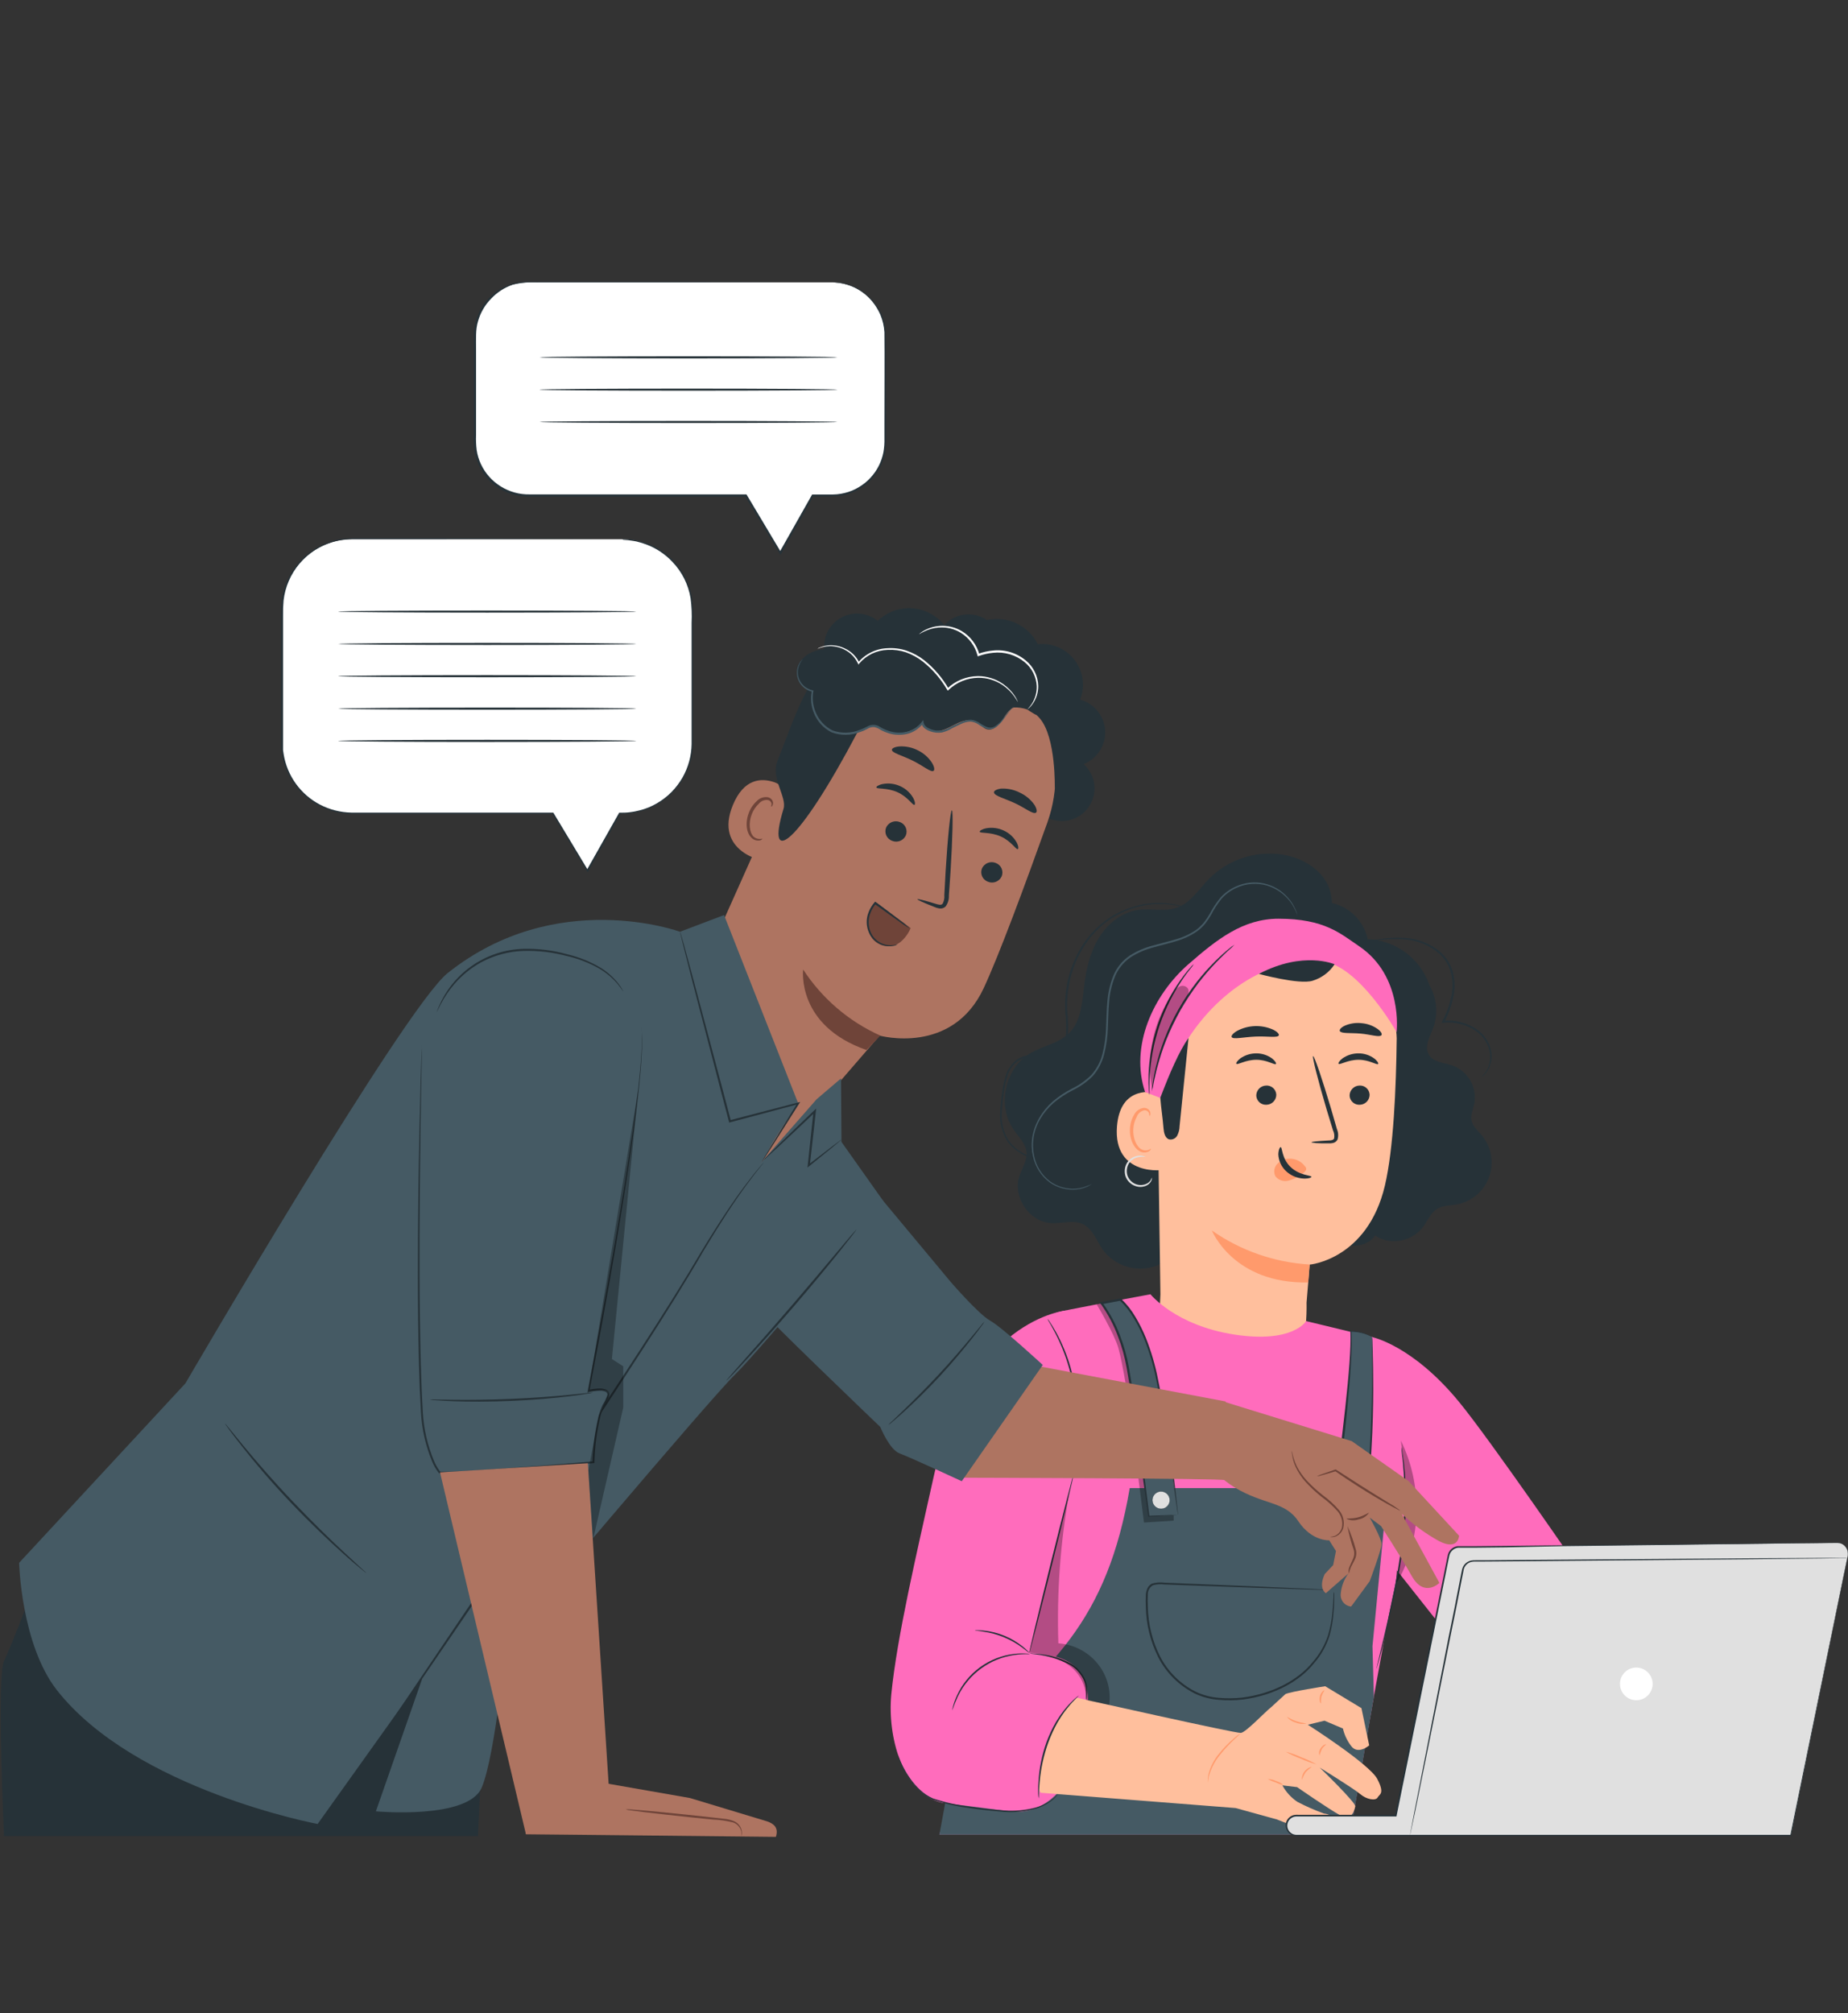 <svg width="459" height="500" viewBox="0 0 459 500" fill="none" xmlns="http://www.w3.org/2000/svg">
<rect x="0" y="0" width="459" height="500" fill="#333333" stroke="none"/>
<g clip-path="url(#clip0_2792_3187)">
<path d="M154.51 133.93H87.51C82.873 133.93 78.426 135.771 75.146 139.049C71.867 142.327 70.023 146.773 70.02 151.41V184.48C70.016 186.783 70.467 189.063 71.347 191.192C72.226 193.32 73.517 195.253 75.146 196.881C76.775 198.509 78.709 199.799 80.838 200.677C82.966 201.556 85.247 202.005 87.55 202H137.35L145.95 216.26L154 202H154.51C156.81 202.001 159.087 201.549 161.212 200.668C163.336 199.788 165.266 198.497 166.891 196.87C168.516 195.242 169.803 193.31 170.68 191.184C171.557 189.058 172.005 186.78 172 184.48V151.41C172 149.114 171.548 146.84 170.669 144.718C169.789 142.597 168.501 140.669 166.877 139.046C165.253 137.423 163.324 136.136 161.202 135.258C159.08 134.38 156.806 133.929 154.51 133.93Z" fill="white"/>
<path d="M154.51 133.93C154.51 133.93 154.65 133.93 154.92 133.93H156.15C156.69 133.93 157.35 134.08 158.15 134.21C159.056 134.401 159.945 134.662 160.81 134.99C163.226 135.898 165.409 137.333 167.2 139.19C168.329 140.371 169.298 141.696 170.08 143.13C170.945 144.765 171.545 146.527 171.86 148.35C172.146 150.383 172.243 152.439 172.15 154.49C172.15 156.63 172.15 158.87 172.15 161.2C172.15 165.87 172.15 170.92 172.15 176.3C172.15 178.967 172.15 181.743 172.15 184.63C172.108 187.613 171.321 190.539 169.86 193.14C169.09 194.484 168.157 195.727 167.08 196.84C165.966 197.963 164.708 198.935 163.34 199.73C161.947 200.553 160.441 201.17 158.87 201.56C158.072 201.769 157.26 201.922 156.44 202.02C155.62 202.09 154.78 202.14 153.96 202.14L154.16 202.02C151.63 206.53 148.91 211.34 146.16 216.29L145.95 216.65L145.74 216.3C143.01 211.79 140.1 206.97 137.13 202.04L137.34 202.16H87.34C84.524 202.115 81.757 201.413 79.26 200.11C76.83 198.822 74.733 196.987 73.133 194.75C71.533 192.514 70.474 189.936 70.04 187.22L69.89 186.22L69.84 185.22C69.84 184.55 69.84 183.89 69.84 183.22V179.29C69.84 176.69 69.84 174.11 69.84 171.55V156.55C69.84 155.33 69.84 154.12 69.84 152.92C69.819 151.715 69.862 150.51 69.97 149.31C70.238 146.939 70.99 144.648 72.18 142.58C74.465 138.596 78.202 135.65 82.61 134.36C83.14 134.23 83.67 134.07 84.2 133.97L85.81 133.74C86.89 133.67 87.96 133.63 89 133.65H95.16H106.74L141.74 133.73H151.25H153.72C154.28 133.73 154.56 133.73 154.56 133.73H153.72H151.25L141.74 133.78L106.74 133.86H95.16H87.42L85.85 133.94L84.28 134.17C83.76 134.27 83.28 134.43 82.73 134.55C79.472 135.503 76.568 137.395 74.38 139.99C72.193 142.586 70.819 145.768 70.43 149.14C70.315 150.423 70.272 151.712 70.3 153V156.63C70.3 161.51 70.3 166.51 70.3 171.63C70.3 174.19 70.3 176.77 70.3 179.37V183.3C70.3 183.96 70.3 184.62 70.3 185.3V186.3L70.45 187.3C70.875 189.942 71.909 192.45 73.472 194.623C75.034 196.796 77.081 198.575 79.45 199.82C81.87 201.084 84.55 201.768 87.28 201.82H137.42L137.5 201.94L146.09 216.21H145.67C148.47 211.27 151.19 206.46 153.73 201.95L153.8 201.84H154C154.83 201.84 155.63 201.84 156.43 201.73C157.227 201.637 158.015 201.486 158.79 201.28C160.325 200.906 161.797 200.309 163.16 199.51C164.495 198.733 165.722 197.785 166.81 196.69C167.863 195.608 168.777 194.399 169.53 193.09C170.965 190.552 171.738 187.695 171.78 184.78C171.78 181.93 171.78 179.15 171.78 176.46C171.78 171.08 171.78 166.03 171.78 161.36C171.78 159.03 171.78 156.79 171.78 154.65C171.879 152.616 171.792 150.578 171.52 148.56C170.96 145.147 169.373 141.987 166.97 139.5C165.214 137.643 163.065 136.201 160.68 135.28C159.826 134.951 158.951 134.681 158.06 134.47C157.28 134.34 156.62 134.22 156.06 134.16L154.84 134.08L154.51 133.93Z" fill="#263238"/>
<path d="M158 151.89C158 152.04 141.44 152.15 121 152.15C100.56 152.15 84 152.04 84 151.89C84 151.74 100.56 151.63 121 151.63C141.44 151.63 158 151.75 158 151.89Z" fill="#263238"/>
<path d="M158 159.92C158 160.06 141.44 160.18 121 160.18C100.56 160.18 84 160.06 84 159.92C84 159.78 100.56 159.66 121 159.66C141.44 159.66 158 159.77 158 159.92Z" fill="#263238"/>
<path d="M158 167.94C158 168.09 141.44 168.2 121 168.2C100.56 168.2 84 168.09 84 167.94C84 167.79 100.56 167.68 121 167.68C141.44 167.68 158 167.8 158 167.94Z" fill="#263238"/>
<path d="M158 176C158 176.14 141.44 176.26 121 176.26C100.56 176.26 84 176.14 84 176C84 175.86 100.56 175.74 121 175.74C141.44 175.74 158 175.83 158 176Z" fill="#263238"/>
<path d="M158 184C158 184.15 141.44 184.27 121 184.27C100.56 184.27 84 184.15 84 184C84 183.85 100.56 183.74 121 183.74C141.44 183.74 158 183.85 158 184Z" fill="#263238"/>
<path d="M206.69 70.12H131.12C127.626 70.12 124.275 71.507 121.804 73.977C119.333 76.447 117.943 79.796 117.94 83.29V109.87C117.94 113.366 119.329 116.718 121.801 119.19C124.272 121.662 127.625 123.05 131.12 123.05H185.23L193.83 137.31L201.83 123.05H206.64C210.136 123.05 213.488 121.662 215.96 119.19C218.432 116.718 219.82 113.366 219.82 109.87V83.29C219.818 79.805 218.435 76.463 215.974 73.995C213.513 71.526 210.175 70.133 206.69 70.12Z" fill="white"/>
<path d="M206.69 70.12C206.69 70.12 207.14 70.12 208.02 70.12C209.317 70.249 210.589 70.558 211.8 71.04C213.733 71.856 215.446 73.117 216.8 74.72C217.692 75.75 218.433 76.901 219 78.14C219.581 79.546 219.919 81.041 220 82.56C220.09 88.93 220.06 96.65 220.09 105.56C220.09 106.66 220.09 107.79 220.09 108.94C220.12 110.115 220.036 111.291 219.84 112.45C219.373 114.88 218.237 117.131 216.56 118.95C215.687 119.905 214.676 120.725 213.56 121.38C212.437 122.068 211.212 122.575 209.93 122.88C209.272 123.043 208.604 123.16 207.93 123.23C207.26 123.23 206.58 123.31 205.93 123.3H201.87L202.06 123.19L194.06 137.46L193.86 137.81L193.65 137.47C190.92 132.95 188.02 128.14 185.03 123.21L185.25 123.33H131.51C128.878 123.407 126.281 122.711 124.04 121.33C121.83 119.966 120.067 117.984 118.97 115.63C117.932 113.309 117.491 110.765 117.69 108.23V93.64C117.69 91.26 117.69 88.927 117.69 86.64C117.69 85.47 117.69 84.32 117.69 83.17C117.705 82.006 117.873 80.85 118.19 79.73C118.809 77.523 119.979 75.51 121.59 73.88C123.181 72.319 125.121 71.16 127.25 70.5C128.295 70.196 129.373 70.018 130.46 69.97C131.54 69.91 132.57 69.97 133.62 69.97H139.78H162.23L194.75 70.06H203.59H205.89C206.41 70.06 206.67 70.06 206.67 70.06H205.89H203.59H194.75L162.23 70.14H139.78H133.62C131.524 70.008 129.42 70.193 127.38 70.69C125.332 71.394 123.486 72.584 122 74.16C120.446 75.736 119.318 77.68 118.72 79.81C118.08 81.95 118.26 84.26 118.24 86.59V93.59C118.24 98.343 118.24 103.19 118.24 108.13C118.193 109.356 118.246 110.583 118.4 111.8C118.581 113.017 118.941 114.2 119.47 115.31C120.533 117.57 122.228 119.473 124.35 120.79C126.505 122.141 129.007 122.836 131.55 122.79H185.41L185.48 122.91L194 137.19H193.59L201.65 122.93L201.72 122.82H205.91C206.59 122.82 207.24 122.82 207.91 122.76C208.554 122.696 209.192 122.585 209.82 122.43C211.06 122.137 212.245 121.648 213.33 120.98C214.405 120.35 215.38 119.561 216.22 118.64C217.854 116.876 218.962 114.69 219.42 112.33C219.618 111.198 219.702 110.049 219.67 108.9C219.67 107.75 219.67 106.62 219.67 105.52C219.67 96.64 219.74 88.9 219.67 82.52C219.583 81.028 219.245 79.56 218.67 78.18C218.142 76.975 217.452 75.848 216.62 74.83C215.285 73.228 213.588 71.967 211.67 71.15C210.085 70.513 208.398 70.164 206.69 70.12Z" fill="#263238"/>
<path d="M208 88.75C208 88.89 191.44 89.01 171 89.01C150.56 89.01 134 88.89 134 88.75C134 88.61 150.56 88.49 171 88.49C191.44 88.49 208 88.61 208 88.75Z" fill="#263238"/>
<path d="M208 96.77C208 96.92 191.44 97.03 171 97.03C150.56 97.03 134 96.92 134 96.77C134 96.62 150.56 96.51 171 96.51C191.44 96.51 208 96.63 208 96.77Z" fill="#263238"/>
<path d="M208 104.8C208 104.94 191.44 105.06 171 105.06C150.56 105.06 134 104.94 134 104.8C134 104.66 150.56 104.54 171 104.54C191.44 104.54 208 104.66 208 104.8Z" fill="#263238"/>
<path d="M368 281.92C367.05 280.79 365.81 279.76 365.5 278.31C365.19 276.86 365.88 275.53 366.18 274.14C366.539 272.182 366.2 270.161 365.223 268.427C364.245 266.693 362.691 265.357 360.83 264.65C358.67 263.91 355.9 263.85 354.83 261.84C353.76 259.83 355.12 257.55 355.92 255.46C356.568 253.715 356.827 251.85 356.678 249.995C356.53 248.14 355.977 246.339 355.06 244.72C354.802 243.982 354.499 243.26 354.15 242.56C352.798 239.855 350.743 237.565 348.201 235.928C345.658 234.292 342.722 233.37 339.7 233.26C339.231 231.065 338.142 229.051 336.563 227.456C334.984 225.86 332.98 224.751 330.79 224.26C330.802 222.637 330.432 221.034 329.71 219.58C327.6 215.47 323.11 212.98 318.55 212.24C315.236 211.732 311.848 212.018 308.665 213.073C305.482 214.128 302.595 215.923 300.24 218.31C297.72 220.9 295.68 224.31 292.24 225.47C289.24 226.47 285.92 225.57 282.77 225.98C278.55 226.53 274.93 229.53 272.77 233.19C270.61 236.85 269.71 241.13 269.21 245.36C268.75 249.24 268.45 253.5 265.76 256.36C263.07 259.22 258.98 259.71 255.76 261.67C249.62 265.37 247.63 274.52 251.68 280.43C252.97 282.32 254.83 284.05 254.98 286.33C255.11 288.41 253.77 290.26 253.14 292.25C251.52 297.37 255.71 303.46 261.07 303.77C263.78 303.92 266.68 302.87 269.07 304.08C271.46 305.29 272.38 308.19 273.92 310.4C275.51 312.535 277.787 314.058 280.367 314.713C282.947 315.369 285.674 315.117 288.09 314C290.09 313 291.97 311.41 294.18 311.56C296.39 311.71 298.13 313.56 300.3 314.01C303.15 314.56 305.85 312.47 307.54 310.12C309.23 307.77 310.41 304.99 312.54 303.06C315.37 300.54 319.35 299.92 322.94 298.68C328.102 296.865 332.66 293.657 336.11 289.41L335.76 309.41C338.76 309.41 340.46 308.41 341.56 306.84C342.178 307.263 342.851 307.599 343.56 307.84C345.326 308.386 347.216 308.382 348.98 307.831C350.745 307.279 352.3 306.205 353.44 304.75C354.59 303.21 355.31 301.24 356.94 300.24C358.37 299.36 360.16 299.43 361.81 299.13C363.633 298.798 365.336 297.993 366.749 296.796C368.162 295.599 369.236 294.051 369.863 292.308C370.49 290.565 370.648 288.688 370.321 286.865C369.994 285.042 369.194 283.337 368 281.92Z" fill="#263238"/>
<path d="M300.94 235.23C296.8 237.84 287.4 249.33 287.22 252.71L288.22 321.44C288.06 326.61 287.22 331.05 290.22 335.25C298.6 345.25 317.99 346.48 322.42 338.25C322.719 337.725 322.957 337.168 323.13 336.59C323.291 336.034 323.421 335.47 323.52 334.9C324.252 331.135 324.587 327.305 324.52 323.47C325.1 316.75 325.3 313.99 325.3 314.06C325.3 314.13 339.66 312.75 343.97 294.47C346.12 285.37 346.77 270.25 346.91 257.86C346.849 255.424 346.351 253.02 345.44 250.76C340.11 236.5 327.85 229.58 313.12 230.84C309.39 231.15 303.74 232.8 300.94 235.23Z" fill="#FFBF9D"/>
<path d="M325.74 283.69C325.74 283.55 327.35 283.39 329.94 283.25C330.6 283.25 331.23 283.15 331.37 282.71C331.486 282.03 331.384 281.33 331.08 280.71C330.58 279.09 330.08 277.38 329.52 275.6C327.36 268.33 325.86 262.37 326.15 262.29C326.44 262.21 328.43 268.03 330.58 275.29C331.1 277.083 331.593 278.793 332.06 280.42C332.408 281.237 332.461 282.149 332.21 283C332.098 283.225 331.936 283.421 331.737 283.573C331.537 283.726 331.306 283.831 331.06 283.88C330.692 283.956 330.315 283.98 329.94 283.95C327.35 284 325.74 283.84 325.74 283.69Z" fill="#263238"/>
<path d="M325.26 314.05C316.547 313.532 308.149 310.607 301 305.6C301 305.6 306.28 318.87 324.93 318.51L325.26 314.05Z" fill="#FF9A6C"/>
<path d="M324.2 289.77C323.756 289.127 323.156 288.606 322.457 288.256C321.758 287.907 320.981 287.739 320.2 287.77C319.635 287.781 319.078 287.907 318.562 288.139C318.047 288.371 317.584 288.705 317.2 289.12C316.83 289.516 316.591 290.016 316.514 290.552C316.437 291.089 316.526 291.636 316.77 292.12C317.146 292.607 317.659 292.972 318.243 293.168C318.827 293.364 319.456 293.382 320.05 293.22C321.29 292.884 322.449 292.302 323.46 291.51C323.763 291.325 324.03 291.088 324.25 290.81C324.354 290.676 324.415 290.513 324.425 290.344C324.436 290.175 324.396 290.006 324.31 289.86" fill="#FF9A6C"/>
<path d="M318.09 284.9C318.51 284.9 318.31 287.68 320.54 289.83C322.77 291.98 325.74 291.88 325.73 292.27C325.73 292.45 325.03 292.76 323.73 292.7C322.103 292.607 320.562 291.941 319.38 290.82C318.249 289.739 317.579 288.263 317.51 286.7C317.54 285.54 317.9 284.87 318.09 284.9Z" fill="#263238"/>
<path d="M317.63 257.14C317.32 257.82 314.8 257.3 311.78 257.44C308.76 257.58 306.27 258.21 305.92 257.56C305.76 257.25 306.23 256.63 307.26 256.03C308.625 255.303 310.137 254.896 311.683 254.84C313.229 254.785 314.767 255.082 316.18 255.71C317.25 256.23 317.76 256.82 317.63 257.14Z" fill="#263238"/>
<path d="M343.09 257.13C342.51 257.67 340.46 256.92 337.94 256.7C335.42 256.48 333.25 256.75 332.8 256.1C332.61 255.79 332.99 255.24 333.96 254.76C335.296 254.166 336.768 253.945 338.22 254.12C339.662 254.239 341.044 254.747 342.22 255.59C343.1 256.25 343.35 256.87 343.09 257.13Z" fill="#263238"/>
<path d="M290.94 276.6C291.04 275.23 289.69 271.86 288.34 271.55C284.75 270.71 278.18 270.55 277.43 279.74C276.43 292.35 289.28 290.74 289.34 290.41C289.4 290.08 290.6 281.36 290.94 276.6Z" fill="#FFBF9D"/>
<path d="M285.87 285.33C285.82 285.28 285.64 285.46 285.25 285.6C284.711 285.783 284.122 285.747 283.61 285.5C282.31 284.91 281.36 282.7 281.49 280.42C281.545 279.338 281.842 278.282 282.36 277.33C282.506 276.944 282.745 276.6 283.055 276.328C283.366 276.056 283.738 275.864 284.14 275.77C284.399 275.723 284.665 275.768 284.894 275.898C285.123 276.028 285.298 276.234 285.39 276.48C285.53 276.85 285.39 277.09 285.5 277.12C285.61 277.15 285.78 276.93 285.73 276.4C285.678 276.083 285.524 275.791 285.29 275.57C284.964 275.279 284.537 275.128 284.1 275.15C283.575 275.212 283.074 275.408 282.646 275.717C282.217 276.027 281.874 276.441 281.65 276.92C281.038 277.971 280.695 279.155 280.65 280.37C280.52 282.92 281.65 285.37 283.41 286.08C283.736 286.197 284.083 286.243 284.429 286.213C284.774 286.184 285.108 286.08 285.41 285.91C285.82 285.63 285.91 285.35 285.87 285.33Z" fill="#FF9A6C"/>
<path d="M285.88 252.71C285.88 252.08 285.65 253.3 285.88 252.71Z" fill="#455A64"/>
<path d="M337.57 235C332.88 231.84 329.02 228.19 317.57 228.17C308.72 228.17 302.24 233.31 295.27 239.39C286.27 247.2 280.64 259.94 284.41 271.21L288.18 272.68L291.75 264.03C297.91 250.63 310.75 239.36 324.55 238.7C325.823 238.633 327.099 238.653 328.37 238.76C337.51 239.68 346.88 256.32 346.88 256.32C346.88 256.32 348.57 242.42 337.57 235Z" fill="#FF6CBC"/>
<path d="M288.19 272.63C288.39 275.24 288.79 277.63 288.99 280.22C289.08 281.33 289.36 282.68 290.42 282.98C290.816 283.049 291.225 282.99 291.585 282.81C291.945 282.63 292.238 282.339 292.42 281.98C292.773 281.271 292.964 280.492 292.98 279.7C293.76 271.77 294.42 265.7 295.2 257.79C292.89 261 290.55 266.47 288.19 272.63Z" fill="#263238"/>
<path d="M286.1 292.51C286.1 292.51 286.17 292.76 286.01 293.17C285.749 293.754 285.278 294.218 284.69 294.47C283.825 294.852 282.844 294.877 281.96 294.54C281.412 294.35 280.914 294.041 280.501 293.634C280.087 293.228 279.769 292.734 279.57 292.19C279.386 291.644 279.32 291.065 279.375 290.491C279.43 289.917 279.606 289.361 279.89 288.86C280.376 288.051 281.146 287.452 282.05 287.18C282.641 286.988 283.272 286.954 283.88 287.08C284.31 287.18 284.51 287.3 284.5 287.33C283.718 287.221 282.922 287.289 282.17 287.53C281.383 287.811 280.723 288.364 280.31 289.09C280.07 289.535 279.924 290.025 279.881 290.529C279.838 291.033 279.899 291.541 280.06 292.02C280.235 292.493 280.509 292.922 280.865 293.279C281.22 293.637 281.648 293.913 282.12 294.09C282.898 294.395 283.762 294.395 284.54 294.09C285.066 293.908 285.517 293.557 285.82 293.09C286 292.74 286.05 292.5 286.1 292.51Z" fill="#E0E0E0"/>
<path d="M312.68 241.87C312.68 241.87 322.68 244.62 326.03 243.57C328.268 242.889 330.196 241.446 331.48 239.49C331.48 239.49 323.74 236.07 312.68 241.87Z" fill="#263238"/>
<path d="M368 267.47C368.378 267.07 368.728 266.646 369.05 266.2C369.875 264.915 370.248 263.391 370.11 261.87C369.979 260.731 369.608 259.632 369.022 258.646C368.436 257.66 367.648 256.81 366.71 256.15C364.314 254.484 361.405 253.723 358.5 254H358.06L358.25 253.6C359.377 251.46 360.169 249.16 360.6 246.78C360.916 244.859 360.783 242.891 360.21 241.03C359.632 239.311 358.595 237.782 357.21 236.61C354.804 234.657 351.852 233.497 348.76 233.29C346.669 233.139 344.569 233.2 342.49 233.47L340.78 233.69C340.583 233.731 340.381 233.748 340.18 233.74C340.37 233.665 340.568 233.611 340.77 233.58C341.15 233.5 341.77 233.39 342.46 233.27C344.55 232.915 346.674 232.801 348.79 232.93C351.979 233.079 355.037 234.242 357.52 236.25C358.983 237.468 360.08 239.067 360.69 240.87C361.303 242.808 361.447 244.865 361.11 246.87C360.673 249.313 359.864 251.673 358.71 253.87L358.46 253.5C361.49 253.22 364.52 254.036 367 255.8C367.97 256.497 368.78 257.392 369.377 258.427C369.974 259.461 370.343 260.611 370.46 261.8C370.574 263.382 370.136 264.955 369.22 266.25C368.903 266.738 368.488 267.153 368 267.47Z" fill="#263238"/>
<path d="M264.49 288.74H264.22H263.42C262.71 288.74 261.67 288.64 260.34 288.49C258.713 288.316 257.111 287.95 255.57 287.4C253.497 286.662 251.679 285.347 250.33 283.61C248.867 281.37 248.195 278.706 248.42 276.04C248.487 274.58 248.631 273.125 248.85 271.68C249.017 270.133 249.336 268.605 249.8 267.12C250.304 265.522 251.298 264.123 252.64 263.12C254.08 262.06 255.96 262 257.64 262.02C259.32 262.04 261.15 262.09 262.54 261.09C263.204 260.534 263.746 259.846 264.13 259.07C264.514 258.293 264.732 257.445 264.77 256.58C264.843 254.791 264.776 252.999 264.57 251.22C264.477 249.454 264.551 247.682 264.79 245.93C265.226 242.612 266.267 239.403 267.86 236.46C269.289 233.788 271.213 231.413 273.53 229.46C275.552 227.768 277.862 226.454 280.35 225.58C283.936 224.248 287.815 223.903 291.58 224.58C292.965 224.817 294.312 225.244 295.58 225.85L295.32 225.78L294.56 225.52C293.58 225.199 292.577 224.952 291.56 224.78C287.837 224.174 284.021 224.554 280.49 225.88C278.053 226.766 275.791 228.076 273.81 229.75C271.556 231.686 269.684 234.026 268.29 236.65C266.731 239.548 265.715 242.707 265.29 245.97C265.059 247.69 264.989 249.427 265.08 251.16C265.283 252.966 265.35 254.784 265.28 256.6C265.237 257.539 264.998 258.458 264.577 259.299C264.157 260.139 263.565 260.882 262.84 261.48C262.07 262 261.184 262.323 260.26 262.42C259.383 262.506 258.501 262.533 257.62 262.5C256.013 262.215 254.359 262.548 252.988 263.433C251.617 264.318 250.632 265.689 250.23 267.27C249.769 268.725 249.45 270.223 249.28 271.74C249.055 273.168 248.905 274.606 248.83 276.05C248.595 278.626 249.221 281.208 250.61 283.39C251.903 285.087 253.656 286.378 255.66 287.11C257.173 287.68 258.747 288.073 260.35 288.28C261.67 288.46 262.7 288.55 263.4 288.62L264.2 288.7C264.298 288.696 264.396 288.71 264.49 288.74Z" fill="#263238"/>
<path d="M296.52 239.41C296.288 239.812 296.016 240.191 295.71 240.54C295.44 240.88 295.1 241.31 294.71 241.83C294.32 242.35 293.91 242.92 293.48 243.59C292.45 245.143 291.509 246.752 290.66 248.41C289.635 250.442 288.747 252.54 288 254.69C287.286 256.854 286.715 259.062 286.29 261.3C285.952 263.128 285.722 264.975 285.6 266.83C285.53 267.63 285.53 268.35 285.5 268.98C285.47 269.61 285.5 270.16 285.5 270.6C285.547 271.062 285.547 271.528 285.5 271.99C285.406 271.536 285.353 271.074 285.34 270.61C285.34 270.16 285.27 269.61 285.27 268.98C285.27 268.35 285.27 267.62 285.27 266.82C285.343 264.939 285.54 263.065 285.86 261.21C286.259 258.942 286.824 256.706 287.55 254.52C288.306 252.348 289.215 250.233 290.27 248.19C291.144 246.526 292.13 244.922 293.22 243.39C293.66 242.72 294.13 242.16 294.52 241.66C294.846 241.224 295.196 240.806 295.57 240.41C295.851 240.045 296.17 239.71 296.52 239.41Z" fill="#263238"/>
<path d="M306.61 234.63C306.239 235.049 305.834 235.437 305.4 235.79C304.99 236.14 304.5 236.58 303.96 237.13C303.42 237.68 302.77 238.25 302.12 238.96C300.555 240.579 299.083 242.285 297.71 244.07C296.047 246.267 294.528 248.568 293.16 250.96C291.821 253.37 290.635 255.861 289.61 258.42C288.79 260.519 288.089 262.662 287.51 264.84C287.23 265.76 287.07 266.62 286.89 267.36C286.71 268.1 286.58 268.75 286.48 269.28C286.399 269.835 286.279 270.383 286.12 270.92C286.124 270.359 286.181 269.8 286.29 269.25C286.35 268.71 286.45 268.05 286.6 267.3C286.75 266.55 286.9 265.68 287.15 264.75C287.682 262.544 288.35 260.373 289.15 258.25C291.133 253.045 293.887 248.167 297.32 243.78C298.723 241.994 300.236 240.297 301.85 238.7C302.52 238 303.19 237.43 303.75 236.91C304.31 236.39 304.83 235.97 305.25 235.63C305.676 235.261 306.131 234.927 306.61 234.63Z" fill="#263238"/>
<path d="M271.25 294C271.25 294 271.17 294.08 270.98 294.2C270.71 294.388 270.422 294.549 270.12 294.68C268.969 295.219 267.711 295.489 266.44 295.47C264.41 295.467 262.429 294.846 260.76 293.69C258.581 292.089 257.08 289.731 256.55 287.08C256.213 285.559 256.162 283.989 256.4 282.45C256.668 280.78 257.24 279.173 258.09 277.71C258.988 276.143 260.136 274.735 261.49 273.54C262.942 272.306 264.532 271.245 266.23 270.38C267.99 269.528 269.601 268.397 271 267.03C272.366 265.52 273.338 263.696 273.83 261.72C274.352 259.661 274.65 257.553 274.72 255.43C274.83 253.27 274.82 251.05 275.04 248.81C275.198 246.578 275.704 244.385 276.54 242.31C277.379 240.276 278.802 238.536 280.63 237.31C282.4 236.185 284.338 235.348 286.37 234.83C288.37 234.27 290.27 233.83 292.1 233.27C293.884 232.77 295.573 231.98 297.1 230.93C297.459 230.678 297.793 230.393 298.1 230.08C298.424 229.783 298.728 229.466 299.01 229.13C299.544 228.449 300.029 227.731 300.46 226.98C301.232 225.493 302.164 224.094 303.24 222.81C304.314 221.673 305.606 220.764 307.04 220.14C309.193 219.163 311.604 218.905 313.915 219.406C316.226 219.907 318.314 221.139 319.87 222.92C320.717 223.859 321.393 224.939 321.87 226.11C322.047 226.511 322.181 226.93 322.27 227.36C322.27 227.36 322.13 226.93 321.77 226.15C321.257 225.009 320.557 223.961 319.7 223.05C318.35 221.605 316.648 220.537 314.76 219.95C312.244 219.216 309.549 219.404 307.16 220.48C305.783 221.095 304.542 221.979 303.51 223.08C302.467 224.354 301.562 225.735 300.81 227.2C300.371 227.972 299.877 228.711 299.33 229.41C299.04 229.765 298.726 230.099 298.39 230.41C298.063 230.741 297.705 231.039 297.32 231.3C295.748 232.387 294.008 233.208 292.17 233.73C290.31 234.32 288.37 234.73 286.43 235.31C284.451 235.819 282.565 236.635 280.84 237.73C279.091 238.909 277.731 240.579 276.93 242.53C276.119 244.555 275.63 246.694 275.48 248.87C275.26 251.08 275.27 253.28 275.16 255.46C275.083 257.62 274.775 259.766 274.24 261.86C273.724 263.914 272.711 265.81 271.29 267.38C269.846 268.776 268.188 269.934 266.38 270.81C264.708 271.649 263.14 272.683 261.71 273.89C260.395 275.038 259.271 276.388 258.38 277.89C257.549 279.305 256.986 280.861 256.72 282.48C256.48 283.971 256.517 285.493 256.83 286.97C257.317 289.542 258.743 291.841 260.83 293.42C262.441 294.568 264.362 295.203 266.34 295.24C267.589 295.274 268.83 295.039 269.98 294.55C270.87 294.28 271.23 294 271.25 294Z" fill="#455A64"/>
<path d="M340.18 271.85C340.188 272.499 339.943 273.125 339.497 273.595C339.051 274.066 338.438 274.344 337.79 274.37C337.473 274.397 337.153 274.36 336.85 274.262C336.547 274.163 336.267 274.005 336.026 273.796C335.786 273.587 335.589 273.332 335.449 273.046C335.309 272.76 335.228 272.448 335.21 272.13C335.204 271.48 335.452 270.854 335.9 270.384C336.348 269.913 336.961 269.636 337.61 269.61C337.927 269.584 338.245 269.622 338.547 269.721C338.849 269.82 339.128 269.979 339.368 270.188C339.607 270.397 339.802 270.651 339.942 270.937C340.081 271.222 340.162 271.533 340.18 271.85Z" fill="#263238"/>
<path d="M342.29 264.25C341.98 264.58 340.09 263.19 337.41 263.2C334.73 263.21 332.77 264.56 332.47 264.2C332.33 264.05 332.64 263.47 333.47 262.84C334.629 262.034 336.008 261.605 337.42 261.61C338.813 261.604 340.172 262.042 341.3 262.86C342.16 263.52 342.44 264.11 342.29 264.25Z" fill="#263238"/>
<path d="M317 271.85C317.008 272.5 316.762 273.128 316.313 273.599C315.865 274.07 315.25 274.347 314.6 274.37C314.283 274.396 313.965 274.358 313.663 274.259C313.361 274.16 313.082 274.001 312.843 273.792C312.603 273.583 312.408 273.329 312.268 273.043C312.129 272.758 312.048 272.447 312.03 272.13C312.022 271.481 312.267 270.855 312.713 270.385C313.159 269.914 313.772 269.636 314.42 269.61C314.737 269.583 315.057 269.62 315.36 269.718C315.663 269.817 315.943 269.975 316.184 270.184C316.425 270.393 316.621 270.648 316.761 270.934C316.901 271.22 316.982 271.532 317 271.85Z" fill="#263238"/>
<path d="M316.9 264.25C316.59 264.58 314.7 263.19 312.02 263.2C309.34 263.21 307.38 264.56 307.09 264.2C306.95 264.05 307.26 263.47 308.09 262.84C309.25 262.036 310.629 261.607 312.04 261.61C313.436 261.605 314.798 262.042 315.93 262.86C316.77 263.52 317.05 264.11 316.9 264.25Z" fill="#263238"/>
<path d="M362.39 348.17C350.82 334.08 340.81 332.08 340.81 332.08L340.88 382.33L377.78 429L392.78 390.59C392.78 390.59 370.23 357.71 362.39 348.17Z" fill="#FF6CBC"/>
<path d="M324.42 328.1L340.96 332.1C340.96 332.1 349.5 381.63 346.4 394.44C343.77 405.34 335.31 455.64 335.31 455.64H233.31L267.5 357.5C267.5 357.5 267.7 335.92 262.42 325.95C265.62 325.18 276.42 323.19 285.75 321.44C285.75 321.44 291.95 329.18 306.55 331.44C321.15 333.7 324.42 328.1 324.42 328.1Z" fill="#FF6CBC"/>
<path d="M344.67 369.59H280.6C275 402.35 261.36 414.92 237.32 433.89L233.32 455.66H335.32L341.24 421.45L340.89 408.86L344.67 369.59Z" fill="#455A64"/>
<path d="M264.88 325.47C264.88 325.47 240.52 327.42 231.77 367.34C227.77 385.4 222.77 406.56 221.38 420.78C220.38 431.1 224.03 445.36 233.94 447.72L252 450C260.05 450.12 265.57 443.59 267.26 436.58L270 425.46C271.94 411.84 261.57 410.66 255.74 410.78L268.56 360.08L271.05 335.54L264.88 325.47Z" fill="#FF6CBC"/>
<path d="M348.12 359.42C348.171 359.603 348.208 359.791 348.23 359.98L348.47 361.59C348.47 361.94 348.58 362.33 348.64 362.75C348.7 363.17 348.73 363.65 348.78 364.15C348.88 365.15 349.01 366.28 349.06 367.55C349.234 370.507 349.254 373.471 349.12 376.43C348.932 380.053 348.558 383.665 348 387.25C347.44 391.06 346.74 394.67 346 397.94C345.26 401.21 344.58 404.12 344 406.58C343.42 409.04 342.87 411 342.5 412.36C342.32 413.02 342.17 413.54 342.06 413.93C342.024 414.117 341.963 414.299 341.88 414.47C341.906 414.281 341.942 414.094 341.99 413.91L342.35 412.33L343.74 406.51C344.31 404.05 345 401.13 345.68 397.86C346.36 394.59 347.07 391 347.62 387.19C348.17 383.38 348.62 379.74 348.73 376.41C348.84 373.08 348.9 370.08 348.73 367.56C348.73 366.3 348.6 365.16 348.52 364.17C348.52 363.67 348.44 363.17 348.41 362.77C348.38 362.37 348.31 361.96 348.27 361.61C348.2 360.94 348.14 360.4 348.1 359.99C348.087 359.8 348.093 359.609 348.12 359.42Z" fill="#263238"/>
<path d="M236.52 424.79C236.545 424.45 236.609 424.115 236.71 423.79C236.95 422.892 237.264 422.015 237.65 421.17C238.93 418.336 240.927 415.884 243.443 414.057C245.959 412.229 248.909 411.09 252 410.75C252.923 410.642 253.852 410.612 254.78 410.66C255.117 410.664 255.452 410.704 255.78 410.78C255.78 410.87 254.32 410.69 252.01 411.02C248.998 411.437 246.136 412.592 243.678 414.382C241.22 416.172 239.242 418.542 237.92 421.28C237.393 422.425 236.926 423.596 236.52 424.79Z" fill="#263238"/>
<path d="M242.15 404.9C242.345 404.867 242.545 404.867 242.74 404.9C243.278 404.884 243.816 404.907 244.35 404.97C246.117 405.149 247.848 405.583 249.49 406.26C251.13 406.94 252.665 407.849 254.05 408.96C254.473 409.293 254.874 409.654 255.25 410.04C255.398 410.17 255.526 410.322 255.63 410.49C255.58 410.54 254.97 409.97 253.89 409.18C251.068 407.101 247.778 405.748 244.31 405.24C243 405 242.15 405 242.15 404.9Z" fill="#263238"/>
<path d="M267.38 353.21C267.322 352.857 267.302 352.498 267.32 352.14C267.32 351.45 267.27 350.46 267.19 349.24C266.751 342.872 265.005 336.663 262.06 331C261.5 329.92 261.01 329.05 260.66 328.46C260.458 328.167 260.29 327.852 260.16 327.52C260.396 327.787 260.607 328.075 260.79 328.38C261.18 328.95 261.7 329.8 262.3 330.87C265.411 336.525 267.177 342.822 267.46 349.27C267.51 350.5 267.51 351.49 267.46 352.18C267.462 352.525 267.435 352.87 267.38 353.21Z" fill="#263238"/>
<g opacity="0.3">
<path d="M347 392.94C353.22 382.41 353.35 368.73 347.93 357.78C349.674 369.458 349.298 381.355 346.82 392.9" fill="black"/>
</g>
<path d="M262.69 445.61C262.69 445.61 262.27 446.12 261.36 446.87C260.036 447.88 258.517 448.605 256.9 449C254.502 449.597 252.026 449.817 249.56 449.65C246.78 449.45 243.71 449.12 240.56 448.65C237.558 448.273 234.601 447.603 231.73 446.65C230.532 446.125 229.435 445.394 228.49 444.49C227.651 443.706 226.891 442.842 226.22 441.91C225.242 440.56 224.408 439.113 223.73 437.59C223.5 437.04 223.32 436.59 223.21 436.33C223.161 436.176 223.093 436.029 223.01 435.89C223.034 436.05 223.074 436.208 223.13 436.36C223.22 436.66 223.38 437.09 223.59 437.65C224.224 439.188 225.033 440.647 226 442C226.663 442.96 227.423 443.848 228.27 444.65C229.233 445.595 230.357 446.361 231.59 446.91C234.48 447.912 237.466 448.612 240.5 449C243.71 449.48 246.78 449.79 249.58 450C252.084 450.151 254.595 449.901 257.02 449.26C258.659 448.829 260.187 448.052 261.5 446.98C261.865 446.68 262.2 446.345 262.5 445.98C262.577 445.864 262.64 445.74 262.69 445.61Z" fill="#263238"/>
<path d="M266.72 365.93C266.61 365.93 264.04 375.88 260.98 388.21C257.92 400.54 255.51 410.56 255.62 410.58C255.73 410.6 258.29 400.64 261.36 388.3C264.43 375.96 266.82 366 266.72 365.93Z" fill="#263238"/>
<path d="M269.82 422.23C269.89 421.962 269.93 421.687 269.94 421.41C270.023 420.656 270.04 419.897 269.99 419.14C269.904 418.017 269.529 416.935 268.9 416C268.54 415.434 268.121 414.908 267.65 414.43C267.13 413.929 266.549 413.495 265.92 413.14C263.706 411.966 261.303 411.19 258.82 410.85C258.075 410.736 257.323 410.669 256.57 410.65C256.295 410.605 256.015 410.605 255.74 410.65C255.74 410.71 256.92 410.76 258.74 411.09C261.16 411.513 263.501 412.306 265.68 413.44C266.284 413.776 266.842 414.19 267.34 414.67C267.794 415.126 268.203 415.625 268.56 416.16C269.178 417.051 269.563 418.082 269.68 419.16C269.748 419.901 269.771 420.646 269.75 421.39C269.741 421.672 269.764 421.954 269.82 422.23Z" fill="#263238"/>
<path d="M342.08 441.81C340.13 438.11 324.84 428.35 324.84 428.35L328.98 427.35L333.55 429.29C333.905 430.843 334.586 432.302 335.55 433.57C337.23 435.96 340.08 433.48 340.08 433.48L338.15 424.23L329.15 418.79C329.15 418.79 320.65 420.09 319.27 420.74L315.65 424.06C314.06 425.31 309.46 430.23 308.21 430.38C306.96 430.53 267.49 421.65 267.49 421.65C262.08 425.93 259.23 434.44 258.37 440.58C258.37 440.58 257.37 443.58 258.45 445.24L306.9 449.04L317.16 451.87C319.908 453.009 322.723 453.977 325.59 454.77C329.01 455.49 331.31 454.39 331.4 452.5C331.49 450.61 328.84 450.4 328.84 450.4C326.576 449.586 324.371 448.617 322.24 447.5C320.687 446.459 319.41 445.055 318.52 443.41L322.18 443.85C322.18 443.85 329.96 449.25 332.88 450.85C335.8 452.45 336.38 449.53 336.62 448.64C336.86 447.75 327.8 439 327.8 439C327.8 439 336.33 444.26 337.87 445.59C339.41 446.92 341.68 447.31 342.17 446.42C342.66 445.53 344 445.51 342.08 441.81Z" fill="#FFBF9D"/>
<path d="M300 442.66C299.97 442.461 299.97 442.259 300 442.06C299.995 441.826 300.011 441.591 300.05 441.36C300.074 441.049 300.127 440.741 300.21 440.44C300.694 438.691 301.539 437.063 302.69 435.66C303.808 434.248 305.06 432.948 306.43 431.78C306.966 431.264 307.556 430.808 308.19 430.42C307.687 430.964 307.157 431.481 306.6 431.97C305.295 433.179 304.085 434.486 302.98 435.88C301.857 437.248 301.002 438.815 300.46 440.5C300 441.8 300.06 442.66 300 442.66Z" fill="#FF9A6C"/>
<path d="M324.49 428.06C323.617 428.246 322.708 428.166 321.88 427.83C321.016 427.602 320.242 427.117 319.66 426.44C319.72 426.35 320.66 427.05 321.99 427.49C323.32 427.93 324.49 428 324.49 428.06Z" fill="#FF9A6C"/>
<path d="M327 438.19C325.663 437.833 324.359 437.364 323.1 436.79C321.802 436.319 320.548 435.737 319.35 435.05C320.687 435.396 321.989 435.864 323.24 436.45C324.539 436.925 325.797 437.507 327 438.19Z" fill="#FF9A6C"/>
<path d="M318.83 443.37C318.138 443.211 317.467 442.972 316.83 442.66C316.152 442.463 315.501 442.184 314.89 441.83C315.608 441.846 316.314 442.017 316.96 442.33C317.652 442.535 318.291 442.89 318.83 443.37Z" fill="#FF9A6C"/>
<path d="M325.77 438.87C325.216 439.249 324.71 439.692 324.26 440.19C323.902 440.755 323.61 441.359 323.39 441.99C323.39 441.99 323.3 441.75 323.39 441.36C323.48 440.854 323.689 440.377 324.001 439.968C324.312 439.56 324.716 439.231 325.18 439.01C325.51 438.85 325.76 438.83 325.77 438.87Z" fill="#FF9A6C"/>
<path d="M329.36 433.21C329.41 433.31 328.74 433.67 328.3 434.44C328.078 434.936 327.891 435.448 327.74 435.97C327.636 435.687 327.604 435.382 327.648 435.083C327.691 434.785 327.809 434.502 327.99 434.26C328.5 433.38 329.34 433.12 329.36 433.21Z" fill="#FF9A6C"/>
<path d="M328.14 423.11C328.14 423.11 327.96 422.96 327.85 422.63C327.737 422.187 327.737 421.723 327.85 421.28C327.957 420.835 328.181 420.428 328.5 420.1C328.74 419.85 328.94 419.76 328.97 419.8C328.649 420.29 328.391 420.817 328.2 421.37C328.107 421.945 328.087 422.53 328.14 423.11Z" fill="#FF9A6C"/>
<path d="M258 446.66C258.045 446.292 258.065 445.921 258.06 445.55C258.06 445.19 258.06 444.76 258.11 444.25C258.16 443.74 258.16 443.16 258.23 442.53C258.516 439.216 259.229 435.952 260.35 432.82C260.982 431.096 261.748 429.425 262.64 427.82C263.09 427.11 263.48 426.41 263.92 425.82L264.54 424.93L265.17 424.15C266.77 422.15 268.01 421.15 267.95 421.09C267.638 421.295 267.347 421.529 267.08 421.79C266.745 422.07 266.428 422.371 266.13 422.69C265.697 423.105 265.287 423.542 264.9 424L264.26 424.78C264.04 425.06 263.83 425.36 263.61 425.66C263.14 426.26 262.74 426.97 262.28 427.66C261.358 429.258 260.572 430.931 259.93 432.66C258.804 435.823 258.13 439.129 257.93 442.48C257.87 443.12 257.88 443.7 257.86 444.21C257.84 444.72 257.86 445.16 257.86 445.52C257.866 445.904 257.913 446.286 258 446.66Z" fill="#263238"/>
<g opacity="0.3">
<path d="M291.51 376.34V377.66L284.14 378.14L280.4 348.46C280.4 348.46 278.82 338.46 277.79 334.83C276.76 331.2 272.39 323.95 272.39 323.95L275.63 323.34L282 333.62L291.51 376.34Z" fill="black"/>
</g>
<path d="M292.48 376.3C292.48 376.3 289.21 348.73 286.12 337.72C283.03 326.71 278.23 322.79 278.23 322.79L273.48 323.68C273.48 323.68 278.21 329.43 280.03 339.57C281.85 349.71 285.28 376.63 285.28 376.63L292.48 376.3Z" fill="#455A64"/>
<path d="M292.48 376.3H292.03L290.67 376.39L285.29 376.71H285.18V376.6C284.49 371.6 283.44 364.03 282.18 354.79C281.5 350.16 280.79 345.1 279.85 339.79C279.376 337.057 278.632 334.377 277.63 331.79C276.619 329.091 275.275 326.527 273.63 324.16L273.35 323.8L273.09 323.45L273.5 323.38L278.25 322.48H278.38L278.46 322.56C279.887 323.924 281.11 325.486 282.09 327.2C283.057 328.831 283.9 330.532 284.61 332.29C285.923 335.597 286.927 339.018 287.61 342.51C288.97 349.13 289.85 355.11 290.61 360.11C291.37 365.11 291.82 369.11 292.15 371.94C292.31 373.31 292.42 374.38 292.51 375.15C292.51 375.49 292.57 375.77 292.59 375.98C292.61 376.19 292.59 376.27 292.59 376.27C292.561 376.175 292.541 376.078 292.53 375.98C292.53 375.77 292.45 375.5 292.4 375.16C292.29 374.4 292.14 373.33 291.95 371.97C291.56 369.19 291.01 365.16 290.25 360.16C289.49 355.16 288.55 349.16 287.17 342.6C286.48 339.142 285.476 335.755 284.17 332.48C283.466 330.752 282.63 329.08 281.67 327.48C280.714 325.819 279.529 324.301 278.15 322.97L278.37 323.02L273.62 323.92L273.77 323.5L274.07 323.88C275.756 326.281 277.134 328.885 278.17 331.63C279.175 334.245 279.925 336.951 280.41 339.71C281.33 345.06 282.03 350.11 282.67 354.71C283.95 363.98 284.89 371.57 285.49 376.55L285.37 376.45L290.69 376.27H292.08L292.48 376.3Z" fill="#263238"/>
<path d="M340.81 332.08C340.81 332.08 341.91 362.21 338.14 377.66L330.94 377.43C330.94 377.43 336.29 339.96 335.58 330.62C337.42 330.648 339.221 331.151 340.81 332.08Z" fill="#455A64"/>
<path d="M340.81 332.08C340.81 332.08 340.41 331.83 339.55 331.48C338.271 330.999 336.917 330.745 335.55 330.73L335.66 330.61C335.93 334.82 335.42 341.4 334.66 349.48C333.9 357.56 332.66 367.18 331.2 377.48L330.95 377.18H331.14L338.14 377.41L337.88 377.61C339.132 371.731 339.918 365.763 340.23 359.76C340.58 354.28 340.71 349.37 340.77 345.27C340.83 341.17 340.82 337.87 340.77 335.61C340.77 334.5 340.77 333.61 340.77 333C340.77 332.39 340.77 332.11 340.77 332.09C340.824 332.39 340.851 332.695 340.85 333C340.85 333.63 340.91 334.5 340.95 335.6C341.02 337.87 341.09 341.17 341.08 345.27C341.07 349.37 340.97 354.27 340.64 359.79C340.367 365.822 339.601 371.822 338.35 377.73L338.3 377.93H338.09L331.09 377.7H330.62V377.41C332.06 367.13 333.27 357.53 334.15 349.46C335.03 341.39 335.58 334.82 335.41 330.64V330.52H335.53C336.906 330.561 338.262 330.856 339.53 331.39C339.852 331.533 340.163 331.7 340.46 331.89L340.81 332.08Z" fill="#263238"/>
<path d="M333.3 373.29C333.302 373.715 333.43 374.13 333.667 374.482C333.905 374.834 334.241 375.108 334.634 375.269C335.027 375.431 335.459 375.472 335.876 375.388C336.292 375.303 336.674 375.098 336.974 374.797C337.274 374.496 337.477 374.113 337.559 373.696C337.642 373.279 337.598 372.847 337.435 372.455C337.272 372.063 336.997 371.728 336.644 371.492C336.29 371.256 335.875 371.13 335.45 371.13C335.167 371.13 334.886 371.186 334.625 371.295C334.363 371.403 334.126 371.563 333.926 371.763C333.726 371.964 333.568 372.202 333.461 372.464C333.353 372.726 333.299 373.007 333.3 373.29Z" fill="#E0E0E0"/>
<path d="M335.45 375.47C335.019 375.47 334.597 375.342 334.239 375.103C333.88 374.863 333.601 374.523 333.436 374.124C333.271 373.726 333.228 373.288 333.312 372.865C333.396 372.442 333.604 372.053 333.909 371.749C334.213 371.444 334.602 371.236 335.025 371.152C335.448 371.068 335.886 371.111 336.284 371.276C336.683 371.441 337.023 371.72 337.263 372.079C337.502 372.437 337.63 372.859 337.63 373.29C337.627 373.867 337.397 374.42 336.989 374.829C336.58 375.237 336.027 375.467 335.45 375.47ZM335.45 371.16C335.029 371.16 334.617 371.285 334.267 371.519C333.916 371.753 333.643 372.086 333.482 372.475C333.321 372.864 333.279 373.292 333.361 373.706C333.443 374.119 333.646 374.498 333.944 374.796C334.242 375.094 334.621 375.297 335.034 375.379C335.448 375.461 335.876 375.419 336.265 375.258C336.654 375.097 336.987 374.824 337.221 374.473C337.455 374.123 337.58 373.711 337.58 373.29C337.58 372.725 337.356 372.183 336.956 371.784C336.557 371.385 336.015 371.16 335.45 371.16Z" fill="#263238"/>
<path d="M288.38 374.72C289.567 374.72 290.53 373.757 290.53 372.57C290.53 371.383 289.567 370.42 288.38 370.42C287.193 370.42 286.23 371.383 286.23 372.57C286.23 373.757 287.193 374.72 288.38 374.72Z" fill="#E0E0E0"/>
<path d="M288.38 374.75C287.949 374.75 287.527 374.622 287.169 374.383C286.81 374.143 286.531 373.803 286.366 373.404C286.201 373.006 286.158 372.568 286.242 372.145C286.326 371.722 286.534 371.334 286.838 371.029C287.143 370.724 287.532 370.516 287.955 370.432C288.378 370.348 288.816 370.391 289.214 370.556C289.613 370.721 289.953 371 290.193 371.359C290.432 371.717 290.56 372.139 290.56 372.57C290.557 373.148 290.327 373.7 289.919 374.109C289.51 374.517 288.957 374.748 288.38 374.75ZM288.38 370.44C287.959 370.44 287.547 370.565 287.197 370.799C286.846 371.033 286.573 371.366 286.412 371.755C286.251 372.144 286.209 372.572 286.291 372.986C286.373 373.399 286.576 373.778 286.874 374.076C287.172 374.374 287.551 374.577 287.964 374.659C288.378 374.741 288.806 374.699 289.195 374.538C289.584 374.377 289.917 374.104 290.151 373.753C290.385 373.403 290.51 372.991 290.51 372.57C290.51 372.005 290.286 371.463 289.886 371.064C289.487 370.665 288.945 370.44 288.38 370.44Z" fill="#263238"/>
<path d="M331.39 395.35C331.401 395.46 331.401 395.57 331.39 395.68V396.68C331.39 397.53 331.39 398.78 331.23 400.39C331.101 402.356 330.766 404.304 330.23 406.2C329.448 408.708 328.154 411.027 326.43 413.01C322.82 417.6 316.29 421.12 308.67 422.09C306.711 422.317 304.734 422.344 302.77 422.17C300.69 422.025 298.655 421.492 296.77 420.6C292.865 418.64 289.685 415.488 287.69 411.6C285.744 407.722 284.688 403.458 284.6 399.12C284.545 398.081 284.545 397.039 284.6 396C284.644 395.464 284.78 394.94 285 394.45C285.241 393.937 285.655 393.526 286.17 393.29C287.144 393.012 288.166 392.937 289.17 393.07L292.07 393.19L312.33 394.02L325.98 394.62L329.69 394.82L330.69 394.88C330.8 394.864 330.911 394.864 331.02 394.88H329.72L326 394.79L312.34 394.35L292.08 393.62L289.19 393.52C288.247 393.393 287.288 393.458 286.37 393.71C285.967 393.939 285.636 394.276 285.412 394.681C285.188 395.087 285.08 395.547 285.1 396.01C285.045 397.026 285.045 398.044 285.1 399.06C285.175 403.319 286.2 407.508 288.1 411.32C290.038 415.119 293.134 418.205 296.94 420.13C298.758 420.997 300.721 421.519 302.73 421.67C304.657 421.84 306.597 421.82 308.52 421.61C316.04 420.67 322.47 417.25 326.06 412.77C327.764 410.829 329.056 408.564 329.86 406.11C330.417 404.235 330.782 402.309 330.95 400.36C331.1 398.76 331.16 397.51 331.21 396.66C331.21 396.26 331.21 395.94 331.26 395.66C331.293 395.553 331.337 395.449 331.39 395.35Z" fill="#263238"/>
<g opacity="0.3">
<path d="M275.49 423.42C275.747 421.597 275.62 419.74 275.119 417.968C274.618 416.197 273.753 414.549 272.58 413.13C271.389 411.678 269.912 410.485 268.242 409.625C266.572 408.765 264.744 408.256 262.87 408.13C262.453 395.504 263.378 382.87 265.63 370.44L255.63 410.44C255.63 410.44 269.55 410.63 269.82 422.23L275.49 423.42Z" fill="black"/>
</g>
<g opacity="0.3">
<path d="M286.12 271.12C287.181 262.899 290.038 255.012 294.49 248.02C294.98 247.25 295.49 246.28 295.04 245.49C294.81 245.185 294.48 244.969 294.108 244.879C293.736 244.79 293.344 244.833 293 245C292.312 245.369 291.738 245.919 291.34 246.59C288.904 250.08 287.196 254.025 286.318 258.19C285.44 262.355 285.41 266.654 286.23 270.83" fill="black"/>
</g>
<path d="M458.94 386.37L444.8 455.82H322C321.35 455.82 320.727 455.562 320.268 455.102C319.808 454.643 319.55 454.02 319.55 453.37C319.549 453.048 319.611 452.729 319.734 452.431C319.857 452.133 320.037 451.862 320.265 451.635C320.492 451.407 320.763 451.226 321.061 451.104C321.359 450.981 321.678 450.919 322 450.92H346.72L359.84 386.32C359.96 385.72 360.283 385.179 360.754 384.789C361.226 384.4 361.818 384.184 362.43 384.18L456.29 383.18C456.687 383.177 457.079 383.263 457.439 383.43C457.799 383.597 458.117 383.842 458.371 384.147C458.624 384.453 458.807 384.81 458.905 385.195C459.004 385.579 459.016 385.98 458.94 386.37Z" fill="#E0E0E0"/>
<path d="M458.94 386.37C458.944 386.3 458.944 386.23 458.94 386.16C458.967 385.951 458.967 385.739 458.94 385.53C458.892 385.119 458.749 384.725 458.524 384.378C458.298 384.031 457.996 383.741 457.64 383.53C457.391 383.378 457.116 383.269 456.83 383.21C456.501 383.146 456.165 383.126 455.83 383.15H453.62L448.09 383.2L412.61 383.54L387.87 383.78L374.01 383.93L366.74 384H363.02C362.71 384 362.41 384 362.07 384C361.575 384.059 361.103 384.246 360.702 384.542C360.3 384.839 359.983 385.234 359.78 385.69C359.656 385.996 359.569 386.314 359.52 386.64L359.33 387.57C359.2 388.19 359.08 388.82 358.95 389.45C358.69 390.7 358.44 391.97 358.18 393.24C357.66 395.78 357.137 398.357 356.61 400.97C355.55 406.183 354.463 411.517 353.35 416.97C351.14 427.86 348.84 439.18 346.46 450.85L346.63 450.72H322.41C322.076 450.7 321.741 450.716 321.41 450.77C320.756 450.913 320.18 451.299 319.8 451.85C319.593 452.154 319.452 452.498 319.385 452.86C319.319 453.222 319.329 453.594 319.414 453.951C319.5 454.309 319.66 454.645 319.883 454.938C320.106 455.23 320.388 455.473 320.71 455.65C321.066 455.838 321.458 455.944 321.86 455.96H387.1H444.76H444.86V455.86C449.19 434.51 452.7 417.14 455.14 405.11L458 391.22C458.32 389.64 458.56 388.43 458.72 387.6C458.88 386.77 458.95 386.37 458.95 386.37L458.68 387.6L457.93 391.21C457.27 394.39 456.31 399.06 455.07 405.07C452.6 417.07 449.07 434.46 444.68 455.8L444.81 455.69H387.15H321.92C321.571 455.675 321.23 455.582 320.92 455.42C320.638 455.267 320.392 455.056 320.197 454.801C320.002 454.546 319.863 454.253 319.788 453.941C319.714 453.629 319.706 453.305 319.765 452.989C319.824 452.674 319.948 452.374 320.13 452.11C320.461 451.633 320.962 451.301 321.53 451.18C321.824 451.127 322.122 451.111 322.42 451.13H346.87V451L353.75 417.11C354.85 411.67 355.93 406.337 356.99 401.11C357.517 398.497 358.04 395.92 358.56 393.38C358.81 392.11 359.07 390.84 359.32 389.59C359.45 388.96 359.58 388.33 359.7 387.71L359.89 386.78C359.94 386.476 360.021 386.178 360.13 385.89C360.37 385.337 360.799 384.886 361.34 384.62C361.607 384.489 361.895 384.408 362.19 384.38C362.47 384.38 362.8 384.38 363.11 384.38H366.82L374.09 384.3L388 384L412.74 383.71L448.22 383.27L453.75 383.2H455.96C456.278 383.186 456.596 383.203 456.91 383.25C457.188 383.312 457.454 383.417 457.7 383.56C458.056 383.771 458.358 384.061 458.584 384.408C458.809 384.755 458.952 385.149 459 385.56C459.013 385.832 458.992 386.104 458.94 386.37Z" fill="#263238"/>
<path d="M402.36 418.15C402.348 418.956 402.576 419.747 403.016 420.423C403.455 421.098 404.085 421.628 404.827 421.944C405.568 422.261 406.387 422.349 407.178 422.198C407.97 422.048 408.699 421.665 409.273 421.099C409.846 420.532 410.238 419.808 410.398 419.018C410.559 418.228 410.481 417.409 410.174 416.663C409.867 415.918 409.345 415.281 408.675 414.834C408.004 414.386 407.216 414.148 406.41 414.15C405.345 414.15 404.322 414.57 403.564 415.318C402.806 416.067 402.373 417.084 402.36 418.15Z" fill="white"/>
<path d="M458.83 386.93H452.39L434.83 387.02L376.91 387.43L368.53 387.5H366.47C366.119 387.489 365.767 387.513 365.42 387.57C365.065 387.64 364.726 387.776 364.42 387.97C363.808 388.356 363.364 388.96 363.18 389.66C363.02 390.34 362.91 390.98 362.77 391.66C361.77 396.89 360.77 401.94 359.77 406.75L354.77 432.3C353.35 439.56 352.19 445.45 351.39 449.53C351.01 451.53 350.7 453.13 350.49 454.21C350.4 454.74 350.32 455.15 350.27 455.43C350.22 455.71 350.2 455.85 350.2 455.85C350.2 455.85 350.2 455.71 350.3 455.44L350.56 454.23C350.78 453.15 351.11 451.57 351.56 449.55C352.39 445.48 353.56 439.6 355.05 432.34C356.54 425.08 358.24 416.42 360.17 406.81C361.17 402 362.17 396.96 363.17 391.73C363.3 391.08 363.43 390.4 363.57 389.73C363.694 389.264 363.948 388.843 364.302 388.515C364.656 388.188 365.096 387.968 365.57 387.88C365.901 387.828 366.235 387.808 366.57 387.82H368.63L377.01 387.76L434.93 387.25L452.49 387.06L457.26 386.99H458.51L458.83 386.93Z" fill="#263238"/>
<path d="M259.54 202.76C261.271 203.801 263.328 204.159 265.309 203.765C267.29 203.371 269.053 202.252 270.254 200.628C271.454 199.004 272.007 196.99 271.802 194.981C271.598 192.971 270.653 191.11 269.15 189.76C270.801 189.111 272.206 187.957 273.164 186.464C274.122 184.971 274.585 183.214 274.488 181.442C274.391 179.671 273.737 177.975 272.621 176.596C271.505 175.217 269.982 174.224 268.27 173.76C268.909 172.14 269.119 170.383 268.879 168.659C268.639 166.935 267.958 165.301 266.902 163.917C265.846 162.533 264.451 161.446 262.851 160.759C261.251 160.073 259.501 159.811 257.77 160C256.636 157.732 254.775 155.908 252.485 154.821C250.194 153.733 247.604 153.444 245.13 154C243.71 153.022 242.014 152.524 240.291 152.579C238.568 152.633 236.907 153.238 235.552 154.304C234.197 155.369 233.218 156.841 232.759 158.503C232.3 160.164 232.384 161.93 233 163.54" fill="#263238"/>
<path d="M260.14 204.28C263.06 196.128 262.801 187.176 259.415 179.207C256.029 171.238 249.764 164.837 241.87 161.28L240.25 160.55C222.25 153.66 206.36 165.1 199.97 183.27L171.97 245.9L186.41 292.33L207.99 269.33L218.48 257.2C218.48 257.2 236.48 262.2 244.32 245.43C248.11 237.3 254.52 220 260.14 204.28Z" fill="#AE7461"/>
<path d="M218.65 257.2C210.817 253.679 204.163 247.979 199.48 240.78C199.48 240.78 197.72 254.7 215.22 260.78L218.65 257.2Z" fill="#6F4439"/>
<path d="M248.81 217.61C248.533 218.241 248.02 218.738 247.381 218.996C246.742 219.254 246.027 219.252 245.39 218.99C245.072 218.877 244.781 218.701 244.533 218.473C244.284 218.245 244.084 217.969 243.944 217.662C243.804 217.355 243.728 217.024 243.718 216.687C243.709 216.35 243.767 216.014 243.89 215.7C244.169 215.071 244.682 214.575 245.32 214.318C245.959 214.06 246.672 214.061 247.31 214.32C247.627 214.435 247.917 214.611 248.165 214.839C248.412 215.068 248.612 215.343 248.752 215.65C248.891 215.956 248.968 216.287 248.978 216.624C248.988 216.961 248.931 217.296 248.81 217.61Z" fill="#263238"/>
<path d="M252.8 210.89C252.36 211.07 251.15 208.89 248.56 207.74C245.97 206.59 243.48 207.01 243.34 206.57C243.27 206.37 243.83 205.94 244.93 205.71C246.402 205.439 247.922 205.631 249.28 206.26C250.625 206.865 251.745 207.88 252.48 209.16C253 210.13 253 210.82 252.8 210.89Z" fill="#263238"/>
<path d="M225 207.45C224.723 208.079 224.212 208.574 223.575 208.832C222.938 209.089 222.226 209.089 221.59 208.83C221.273 208.718 220.981 208.543 220.733 208.316C220.484 208.089 220.284 207.814 220.143 207.509C220.002 207.203 219.924 206.872 219.913 206.536C219.902 206.199 219.959 205.864 220.08 205.55C220.359 204.921 220.872 204.424 221.51 204.165C222.147 203.906 222.861 203.904 223.5 204.16C223.817 204.273 224.109 204.449 224.357 204.678C224.606 204.906 224.806 205.181 224.945 205.488C225.085 205.795 225.162 206.126 225.172 206.464C225.181 206.801 225.123 207.136 225 207.45Z" fill="#263238"/>
<path d="M227.13 199.89C226.69 200.07 225.48 197.89 222.89 196.74C220.3 195.59 217.81 196.02 217.67 195.57C217.6 195.37 218.16 194.94 219.26 194.71C220.732 194.439 222.252 194.631 223.61 195.26C224.956 195.865 226.076 196.88 226.81 198.16C227.33 199.13 227.34 199.82 227.13 199.89Z" fill="#263238"/>
<path d="M227.87 223.33C227.87 223.18 229.66 223.63 232.41 224.47C233.11 224.7 233.79 224.85 234.11 224.47C234.471 223.811 234.624 223.058 234.55 222.31C234.65 220.43 234.757 218.46 234.87 216.4C235.38 208 236.08 201.22 236.42 201.25C236.76 201.28 236.61 208.09 236.09 216.49C235.94 218.55 235.81 220.49 235.68 222.4C235.732 223.385 235.438 224.358 234.85 225.15C234.649 225.338 234.407 225.479 234.144 225.56C233.881 225.641 233.602 225.662 233.33 225.62C232.916 225.557 232.513 225.439 232.13 225.27C229.44 224.21 227.81 223.49 227.87 223.33Z" fill="#263238"/>
<path d="M231.89 191.43C231.26 191.93 229.36 190.22 226.67 188.9C223.98 187.58 221.47 186.99 221.53 186.2C221.53 185.83 222.32 185.45 223.53 185.37C225.088 185.312 226.634 185.656 228.02 186.37C229.401 187.053 230.577 188.088 231.43 189.37C232.07 190.38 232.19 191.19 231.89 191.43Z" fill="#263238"/>
<path d="M257.25 201.87C256.44 202.21 254.58 200.63 252.02 199.45C249.46 198.27 247.1 197.7 246.88 196.86C246.79 196.46 247.4 196.03 248.6 195.86C250.231 195.77 251.856 196.115 253.31 196.86C254.78 197.537 256.041 198.597 256.96 199.93C257.6 201 257.62 201.69 257.25 201.87Z" fill="#263238"/>
<path d="M195.28 200.9C195.54 200.273 195.67 199.599 195.661 198.92C195.653 198.242 195.506 197.571 195.23 196.951C194.954 196.331 194.555 195.773 194.056 195.312C193.557 194.851 192.97 194.497 192.33 194.27C189.05 193.15 184.75 193.36 182.03 199.94C177.2 211.63 189.93 214.07 190.09 213.74C190.25 213.41 193.3 205.81 195.28 200.9Z" fill="#AE7461"/>
<path d="M189.36 208.29C189.36 208.29 189.1 208.35 188.69 208.37C188.119 208.373 187.569 208.158 187.15 207.77C186.15 206.77 185.88 204.42 186.69 202.29C187.072 201.273 187.681 200.356 188.47 199.61C188.728 199.289 189.06 199.036 189.439 198.874C189.817 198.712 190.23 198.645 190.64 198.68C190.897 198.704 191.137 198.818 191.32 199C191.502 199.183 191.615 199.423 191.64 199.68C191.64 200.07 191.49 200.28 191.55 200.32C191.61 200.36 191.88 200.23 191.98 199.71C192.038 199.395 191.985 199.07 191.83 198.79C191.609 198.413 191.251 198.137 190.83 198.02C190.311 197.918 189.775 197.951 189.272 198.115C188.77 198.28 188.318 198.571 187.96 198.96C187.055 199.779 186.368 200.81 185.96 201.96C185.06 204.35 185.35 207.05 186.84 208.24C187.117 208.462 187.441 208.618 187.788 208.698C188.134 208.777 188.493 208.778 188.84 208.7C189.22 208.57 189.39 208.33 189.36 208.29Z" fill="#6F4439"/>
<path d="M261.38 176C261.414 175.668 261.414 175.332 261.38 175C261.167 173.763 260.672 172.592 259.933 171.578C259.194 170.563 258.231 169.732 257.12 169.15C256.122 167.894 255.029 166.717 253.85 165.63C253.684 163.764 253.044 161.972 251.991 160.423C250.938 158.873 249.507 157.619 247.834 156.777C246.16 155.936 244.299 155.536 242.428 155.615C240.557 155.695 238.736 156.25 237.14 157.23L235.62 156.82C234.782 155.317 233.61 154.026 232.194 153.047C230.779 152.068 229.157 151.427 227.455 151.174C225.752 150.921 224.014 151.062 222.375 151.587C220.736 152.111 219.239 153.005 218 154.2C216.759 153.194 215.249 152.575 213.659 152.419C212.07 152.263 210.469 152.578 209.056 153.323C207.643 154.068 206.48 155.212 205.711 156.612C204.942 158.013 204.601 159.608 204.73 161.2C202.12 161.45 199.42 162.71 198.3 165.07C197.18 167.43 198.3 170.43 200.59 171.14C197.7 176.47 195.36 183.24 193.06 189.14C191.44 193.26 195.5 197.98 194.61 200.87C190.1 215.66 198.16 210 212.97 181.87C213.36 181.78 213.76 181.67 214.18 181.54C215.03 181.27 215.49 180.64 216.3 180.26C217.11 179.88 218.3 180.56 219.23 181.09C220.852 181.981 222.732 182.286 224.553 181.955C226.374 181.624 228.025 180.676 229.23 179.27C229.51 180.93 231.53 181.77 233.23 181.52C234.93 181.27 236.35 180.29 237.88 179.58C239.41 178.87 241.3 178.49 242.73 179.39C243.52 179.89 244.09 180.76 244.98 181.07C246.56 181.62 248.09 180.18 248.98 178.78C249.74 177.61 250.56 176.24 251.78 175.7C252.9 175.66 254.018 175.823 255.08 176.18C255.63 176.51 256.15 176.89 256.67 177.18C256.922 177.336 257.187 177.473 257.46 177.59C257.766 177.87 258.054 178.171 258.32 178.49C262.32 183.25 261.98 195.8 261.98 195.8C265.38 189.3 264.26 182.09 261.38 176Z" fill="#263238"/>
<path d="M228.28 157.5C228.28 157.5 228.36 157.4 228.55 157.25C228.826 157.034 229.117 156.837 229.42 156.66C230.865 155.843 232.5 155.42 234.16 155.434C235.821 155.448 237.448 155.899 238.88 156.74C241.043 158.047 242.616 160.139 243.27 162.58L242.93 162.4C244.109 161.966 245.339 161.687 246.59 161.57C248.055 161.405 249.538 161.54 250.95 161.966C252.361 162.392 253.671 163.102 254.8 164.05C255.731 164.818 256.487 165.777 257.017 166.862C257.546 167.947 257.837 169.133 257.87 170.34C257.895 171.963 257.397 173.552 256.45 174.87C256.195 175.239 255.896 175.575 255.56 175.87C255.33 176.06 255.21 176.15 255.19 176.14C255.17 176.13 255.67 175.72 256.28 174.8C257.128 173.486 257.554 171.943 257.5 170.38C257.443 169.237 257.146 168.118 256.629 167.097C256.112 166.075 255.387 165.174 254.5 164.45C253.412 163.557 252.155 162.892 250.805 162.493C249.455 162.095 248.039 161.971 246.64 162.13C245.438 162.245 244.255 162.511 243.12 162.92L242.85 163.02L242.78 162.75C242.169 160.432 240.695 158.436 238.66 157.17C237.022 156.162 235.107 155.7 233.19 155.85C231.913 155.941 230.666 156.28 229.52 156.85C228.71 157.23 228.31 157.53 228.28 157.5Z" fill="white"/>
<path d="M203 161.16C203 161.16 203.06 161.16 203.18 161.04C203.3 160.92 203.49 160.87 203.75 160.76C204.512 160.456 205.32 160.287 206.14 160.26C207.434 160.223 208.717 160.501 209.88 161.07C211.441 161.797 212.7 163.045 213.44 164.6H213.08C213.983 163.511 215.107 162.626 216.378 162.004C217.648 161.382 219.036 161.036 220.45 160.99C222.041 160.89 223.636 161.093 225.15 161.59C226.738 162.135 228.225 162.939 229.55 163.97C232.002 165.936 234.064 168.345 235.63 171.07L235.25 171.02C237.315 169.055 240.049 167.947 242.9 167.92C245.128 167.912 247.304 168.594 249.13 169.87C250.325 170.695 251.344 171.749 252.13 172.97C252.333 173.291 252.513 173.625 252.67 173.97C252.78 174.21 252.83 174.34 252.81 174.34C252.79 174.34 252.55 173.87 251.99 173.05C251.181 171.895 250.163 170.902 248.99 170.12C247.201 168.924 245.092 168.299 242.94 168.33C240.211 168.379 237.599 169.449 235.62 171.33L235.4 171.54L235.24 171.28C233.682 168.616 231.648 166.26 229.24 164.33C227.962 163.329 226.53 162.542 225 162C223.548 161.518 222.018 161.314 220.49 161.4C219.141 161.437 217.814 161.757 216.596 162.339C215.378 162.921 214.296 163.753 213.42 164.78L213.21 165.05L213.07 164.74C212.381 163.259 211.206 162.059 209.74 161.34C208.629 160.769 207.399 160.471 206.15 160.47C205.066 160.503 203.998 160.737 203 161.16Z" fill="white"/>
<path d="M252.26 175C252.135 175.126 252.002 175.243 251.86 175.35C251.498 175.704 251.164 176.085 250.86 176.49C250.44 177.01 249.96 177.69 249.38 178.49C248.755 179.432 247.932 180.227 246.97 180.82C246.347 181.126 245.628 181.172 244.97 180.95C244.301 180.688 243.664 180.353 243.07 179.95C242.478 179.535 241.789 179.28 241.07 179.21C240.288 179.233 239.518 179.417 238.81 179.75C238.05 180.07 237.29 180.48 236.5 180.86C235.712 181.346 234.851 181.704 233.95 181.92C232.971 182.069 231.97 181.969 231.04 181.63C230.553 181.466 230.097 181.223 229.69 180.91C229.233 180.576 228.924 180.078 228.83 179.52L229.28 179.64C228.346 180.903 227.015 181.815 225.5 182.23C223.92 182.635 222.258 182.594 220.7 182.11C220.054 181.911 219.428 181.653 218.83 181.34C218.331 180.971 217.758 180.715 217.15 180.59C216.558 180.533 215.965 180.681 215.47 181.01C214.903 181.306 214.314 181.56 213.71 181.77C211.415 182.707 208.85 182.742 206.53 181.87C204.547 180.87 202.996 179.181 202.17 177.12C201.44 175.376 201.252 173.452 201.63 171.6L201.77 171.81C201.058 171.648 200.39 171.333 199.813 170.885C199.236 170.438 198.764 169.869 198.43 169.22C198.035 168.426 197.869 167.538 197.951 166.655C198.032 165.772 198.357 164.929 198.89 164.22C198.995 164.083 199.109 163.953 199.23 163.83L199.37 163.71C198.811 164.399 198.423 165.212 198.24 166.08C198.035 167.101 198.191 168.161 198.68 169.08C199.003 169.681 199.453 170.204 199.999 170.613C200.545 171.022 201.173 171.308 201.84 171.45H202.02V171.63C201.685 173.409 201.887 175.246 202.6 176.91C203.401 178.859 204.878 180.453 206.76 181.4C208.973 182.199 211.404 182.145 213.58 181.25C214.164 181.053 214.729 180.805 215.27 180.51C215.863 180.128 216.568 179.959 217.27 180.03C217.62 180.073 217.959 180.182 218.27 180.35L219.11 180.84C219.679 181.139 220.275 181.383 220.89 181.57C222.356 182.029 223.921 182.07 225.41 181.69C226.121 181.491 226.796 181.18 227.41 180.77C227.99 180.359 228.506 179.864 228.94 179.3L229.31 178.83L229.39 179.42C229.51 180.27 230.39 180.83 231.26 181.13C232.113 181.444 233.03 181.54 233.93 181.41C234.788 181.209 235.609 180.871 236.36 180.41C237.15 180.03 237.91 179.63 238.7 179.31C239.47 178.96 240.304 178.773 241.15 178.76C241.941 178.842 242.698 179.124 243.35 179.58C243.913 179.981 244.521 180.316 245.16 180.58C245.443 180.687 245.746 180.735 246.048 180.721C246.351 180.707 246.647 180.632 246.92 180.5C247.849 179.944 248.65 179.198 249.27 178.31C249.87 177.55 250.37 176.89 250.82 176.38C251.155 175.98 251.527 175.612 251.93 175.28C252.03 175.176 252.141 175.082 252.26 175Z" fill="#455A64"/>
<path d="M8 395.05C8 395.05 2.84 408.81 1 412.51C-0.84 416.21 1 456 1 456H118.7L120.36 421L63.69 386.83L8 395.05Z" fill="#263238"/>
<path d="M258.11 339.33L304.44 348.07C304.44 348.07 303.56 368.07 304.15 367.61C304.74 367.15 239.21 367 239.21 367L258.11 339.33Z" fill="#AE7461"/>
<path d="M303.62 348L335.73 357.91L349.84 367.82L362.4 381.4C362.4 381.4 362.26 385.17 357.51 382.79C354.111 380.923 350.968 378.624 348.16 375.95L357.51 393.12C357.51 393.12 353.74 396.89 350.67 391.45C347.6 386.01 343 379 343 379L340.21 376.91C340.21 376.91 343.14 382.07 343.14 383.47C343.14 384.87 340.21 392.69 340.21 392.69L335.59 399C335.208 398.963 334.837 398.85 334.5 398.667C334.162 398.485 333.865 398.237 333.624 397.938C333.384 397.639 333.206 397.295 333.1 396.926C332.995 396.557 332.964 396.171 333.01 395.79C333.171 393.982 333.824 392.252 334.9 390.79L329.31 395.68C329.31 395.68 327.36 394.56 329.03 390.93L331.13 388.7L331.82 385.21L330.15 382.55C330.15 382.55 325.82 382.83 322.47 377.81C319.12 372.79 313.95 373.81 306.69 369.43C299.43 365.05 300.13 360.35 300.13 360.35L303.62 348Z" fill="#AE7461"/>
<path d="M320.86 360.27C321.085 361.607 321.495 362.906 322.08 364.13C322.746 365.441 323.59 366.652 324.59 367.73C325.83 369.045 327.167 370.265 328.59 371.38C330.086 372.459 331.446 373.714 332.64 375.12C333.127 375.725 333.47 376.433 333.644 377.19C333.817 377.947 333.816 378.733 333.64 379.49C333.49 379.997 333.22 380.46 332.853 380.84C332.486 381.219 332.032 381.504 331.53 381.67C331.261 381.752 330.98 381.782 330.7 381.76C330.51 381.76 330.41 381.71 330.41 381.69C330.77 381.658 331.125 381.588 331.47 381.48C331.912 381.295 332.306 381.012 332.621 380.651C332.936 380.291 333.165 379.863 333.29 379.4C333.43 378.701 333.413 377.979 333.24 377.287C333.067 376.596 332.743 375.951 332.29 375.4C331.094 374.05 329.752 372.836 328.29 371.78C326.857 370.648 325.519 369.401 324.29 368.05C323.278 366.927 322.439 365.66 321.8 364.29C321.375 363.367 321.088 362.387 320.95 361.38C320.854 361.018 320.823 360.642 320.86 360.27Z" fill="#6F4439"/>
<path d="M347.86 375.19C347.552 375.109 347.259 374.981 346.99 374.81C346.45 374.54 345.68 374.13 344.73 373.6C342.84 372.55 340.26 371.03 337.48 369.26C335.25 367.85 333.23 366.49 331.63 365.37H331.82C330.38 365.81 329.2 366.16 328.37 366.37C327.943 366.522 327.5 366.623 327.05 366.67C327.442 366.447 327.858 366.269 328.29 366.14L331.69 364.95H331.78L331.87 365.01L337.75 368.8C340.54 370.57 343.08 372.13 344.92 373.26C345.939 373.842 346.92 374.487 347.86 375.19Z" fill="#6F4439"/>
<path d="M340 375.74C339.39 376.591 338.471 377.169 337.44 377.35C336.46 377.695 335.384 377.645 334.44 377.21C334.44 377.05 335.79 377.26 337.33 376.84C338.87 376.42 339.94 375.62 340 375.74Z" fill="#6F4439"/>
<path d="M334.67 379C335.533 380.89 336.232 382.85 336.76 384.86C336.978 385.703 336.879 386.596 336.48 387.37C336.16 388.07 335.82 388.63 335.58 389.13C335.344 389.673 335.166 390.239 335.05 390.82C334.875 390.205 334.943 389.546 335.24 388.98C335.44 388.44 335.77 387.85 336.04 387.18C336.374 386.5 336.452 385.723 336.26 384.99C335.569 383.04 335.037 381.036 334.67 379Z" fill="#6F4439"/>
<path d="M4.75 388.14L46.05 343.57C46.05 343.57 100.39 250.26 111.2 241.66C138.2 220.15 168.9 231.41 168.9 231.41L179.84 227.26L198.26 274.05C198.26 274.05 191.43 284.05 190.75 286.05C190.07 288.05 108.15 412 108.15 412L78.89 453C78.89 453 33.53 444.5 14.11 419.73C5.24 408.35 4.75 388.14 4.75 388.14Z" fill="#455A64"/>
<path d="M202.83 273L208.89 267.83L209 283.6L219.47 298.4C219.47 298.4 188.81 335.32 182.47 341.48C176.13 347.64 125.72 407.48 125.72 407.48C125.72 407.48 123.05 435.88 119.66 443.93C116.27 451.98 93.36 449.86 93.36 449.86L104.74 417.27L109.47 393.75L166.71 318L189.17 288.59L202.83 273Z" fill="#455A64"/>
<path d="M187.5 323.68C187.5 324.62 218.65 354.4 218.65 354.4C218.65 354.4 220.9 360.04 223.47 360.98C226.04 361.92 238.88 367.87 238.88 367.87L259 339C259 339 248.83 329.6 245.94 328C243.05 326.4 236.1 318.34 236.1 318.34L212.78 290.34L194.89 299.47L187.5 323.68Z" fill="#455A64"/>
<path d="M189.17 288.63C189.206 288.532 189.253 288.438 189.31 288.35L189.76 287.57C190.2 286.85 190.76 285.85 191.54 284.57C193.13 281.97 195.36 278.32 198.08 273.9L198.31 274.21L181.37 278.73L181.12 278.8L181.05 278.55C180.48 276.37 179.88 274.1 179.27 271.78C176.37 260.65 173.75 250.58 171.84 243.23L169.64 234.57L169.07 232.2C168.995 231.928 168.938 231.65 168.9 231.37C169.013 231.632 169.104 231.903 169.17 232.18C169.34 232.76 169.56 233.53 169.84 234.51C170.41 236.6 171.21 239.51 172.19 243.14C174.14 250.48 176.82 260.53 179.77 271.65C180.38 273.97 180.98 276.24 181.55 278.42L181.24 278.23L198.24 273.81L198.76 273.67L198.47 274.12C195.7 278.51 193.41 282.12 191.78 284.69L189.91 287.6L189.4 288.35C189.25 288.55 189.18 288.64 189.17 288.63Z" fill="#263238"/>
<path d="M209 283C208.836 283.193 208.652 283.368 208.45 283.52L206.83 284.88L200.98 289.63L200.56 289.97L200.62 289.43C200.94 286.43 201.31 282.92 201.71 279.17C201.83 278.08 201.95 277 202.06 275.97L202.5 276.18C198.9 279.6 195.71 282.59 193.42 284.72L190.69 287.21C190.386 287.529 190.051 287.817 189.69 288.07C189.961 287.709 190.266 287.374 190.6 287.07L193.21 284.47C195.45 282.27 198.59 279.23 202.21 275.8L202.72 275.31L202.64 276.01C202.53 277.01 202.41 278.12 202.29 279.22C201.87 282.96 201.47 286.46 201.13 289.47L200.77 289.27L206.77 284.66L208.47 283.4C208.631 283.248 208.809 283.113 209 283Z" fill="#263238"/>
<path d="M212.78 305.29C212.78 305.29 212.7 305.45 212.51 305.72C212.32 305.99 211.98 306.41 211.64 306.87C210.87 307.87 209.74 309.3 208.34 311.05C205.52 314.56 201.57 319.35 197.09 324.55C192.61 329.75 188.46 334.37 185.41 337.67C183.89 339.32 182.65 340.67 181.77 341.56L180.77 342.56C180.655 342.686 180.527 342.799 180.39 342.9C180.468 342.749 180.569 342.61 180.69 342.49L181.63 341.39L185.15 337.39C188.15 334.02 192.23 329.39 196.71 324.17C201.19 318.95 205.18 314.22 208.06 310.78L211.49 306.71L212.49 305.61C212.575 305.494 212.672 305.386 212.78 305.29Z" fill="#263238"/>
<path d="M244.52 328.22C244.3 328.627 244.042 329.012 243.75 329.37C243.23 330.1 242.45 331.13 241.47 332.37C239.47 334.88 236.7 338.27 233.39 341.83C230.08 345.39 226.9 348.45 224.54 350.59C223.36 351.66 222.39 352.51 221.7 353.08C221.361 353.393 220.996 353.678 220.61 353.93C220.907 353.562 221.242 353.227 221.61 352.93L224.33 350.32C226.62 348.11 229.74 345.03 233.05 341.48C236.36 337.93 239.19 334.58 241.23 332.14L243.63 329.24C243.894 328.873 244.192 328.532 244.52 328.22Z" fill="#263238"/>
<path d="M88.69 440.31C88.69 440.31 88.77 440.16 88.94 439.9L89.69 438.74L92.63 434.32L103.53 418.12C112.75 404.44 125.53 385.6 139.53 364.68C153.53 343.76 166.07 324.74 174.4 310.5C178.69 303.45 182.4 297.9 185.21 294.23C186.59 292.38 187.72 290.98 188.5 290.06L189.4 289.01C189.5 288.887 189.606 288.77 189.72 288.66L189.44 289.04L188.59 290.12C187.83 291.07 186.73 292.49 185.37 294.35C182.63 298.05 178.96 303.62 174.72 310.69C166.46 325 153.91 344 140 365C126.09 386 113.17 404.73 103.88 418.35L92.88 434.46L89.88 438.83L89.08 439.96C88.8 440.18 88.69 440.31 88.69 440.31Z" fill="#263238"/>
<path d="M91 390.67C91 390.67 90.84 390.58 90.57 390.37L89.41 389.43C88.41 388.61 86.99 387.43 85.26 385.85C81.81 382.77 77.16 378.36 72.26 373.22C67.36 368.08 63.26 363.22 60.39 359.56C58.95 357.75 57.81 356.26 57.04 355.22C56.69 354.73 56.41 354.33 56.17 354.01C55.93 353.69 55.88 353.58 55.9 353.56C56.032 353.675 56.153 353.802 56.26 353.94C56.51 354.25 56.82 354.63 57.21 355.09L60.68 359.33C63.62 362.89 67.79 367.73 72.68 372.87C77.57 378.01 82.12 382.43 85.51 385.57L89.51 389.28C89.94 389.69 90.31 390.02 90.6 390.28C90.749 390.393 90.883 390.524 91 390.67Z" fill="#263238"/>
<path d="M154.8 246.21C154.75 246.21 154.36 245.56 153.47 244.46C152.192 242.937 150.667 241.639 148.96 240.62C146.398 239.15 143.631 238.071 140.75 237.42C137.246 236.488 133.625 236.067 130 236.17C126.39 236.289 122.855 237.226 119.66 238.91C117.066 240.314 114.751 242.182 112.83 244.42C111.535 245.933 110.415 247.587 109.49 249.35C108.83 250.6 108.49 251.35 108.49 251.35C108.521 251.163 108.578 250.981 108.66 250.81C108.8 250.46 108.99 249.94 109.31 249.3C111.148 245.326 114.058 241.943 117.713 239.531C121.368 237.12 125.623 235.776 130 235.65C133.67 235.554 137.335 236.009 140.87 237C143.788 237.682 146.584 238.808 149.16 240.34C150.874 241.399 152.388 242.753 153.63 244.34C153.961 244.774 154.265 245.228 154.54 245.7C154.64 245.863 154.727 246.033 154.8 246.21Z" fill="#263238"/>
<path d="M104.74 259.49C104.74 259.49 102.98 321.32 104.74 350.62C105.28 359.57 108.6 365.48 109.29 365.68C111.09 366.21 147.39 363.14 147.39 363.14C147.39 363.14 147.68 352.05 150.39 347.88C153.1 343.71 146.11 345.46 146.11 345.46C146.11 345.46 161.11 269.25 159.23 255.22" fill="#455A64"/>
<path d="M159.26 255.22C159.26 255.22 159.36 255.82 159.44 256.97C159.52 258.12 159.51 259.83 159.38 262.04C159.17 266.46 158.5 272.89 157.38 280.92C155.19 296.99 151.38 319.5 146.38 345.51L146.07 345.22C146.994 344.996 147.939 344.872 148.89 344.85C149.388 344.833 149.886 344.904 150.36 345.06C150.623 345.151 150.857 345.31 151.04 345.52C151.221 345.758 151.313 346.051 151.3 346.35C151.235 346.861 151.054 347.35 150.77 347.78C150.52 348.21 150.3 348.58 150.09 349C149.702 349.855 149.388 350.742 149.15 351.65C148.239 355.419 147.732 359.274 147.64 363.15V363.38H147.41L132 364.65C127.53 364.99 123.12 365.32 118.76 365.65C116.58 365.79 114.42 365.93 112.26 366C111.73 366 111.19 366 110.65 366C110.374 366.02 110.096 366.02 109.82 366H109.39C109.28 366 108.98 365.83 108.93 365.74C108.26 364.877 107.715 363.924 107.31 362.91C105.71 359.042 104.777 354.93 104.55 350.75C104.45 348.75 104.35 346.75 104.25 344.75C104.19 342.75 104.12 340.75 104.06 338.86C103.68 323.32 103.78 309.33 103.91 297.59C104.04 285.85 104.27 276.34 104.44 269.78C104.54 266.51 104.62 263.96 104.67 262.22C104.67 261.37 104.73 260.71 104.75 260.22C104.77 259.73 104.75 259.55 104.75 259.55C104.75 259.55 104.75 259.78 104.75 260.22C104.75 260.66 104.75 261.34 104.75 262.22C104.75 263.97 104.68 266.51 104.62 269.78C104.51 276.35 104.35 285.85 104.26 297.59C104.17 309.33 104.12 323.32 104.52 338.84C104.59 340.78 104.65 342.75 104.72 344.73C104.79 346.71 104.92 348.73 105.02 350.73C105.244 354.857 106.171 358.915 107.76 362.73C108.142 363.686 108.65 364.587 109.27 365.41C109.297 365.447 109.331 365.477 109.37 365.5C109.37 365.5 109.37 365.5 109.49 365.5H109.85C110.11 365.515 110.37 365.515 110.63 365.5C111.16 365.5 111.69 365.5 112.23 365.5C114.37 365.42 116.53 365.28 118.71 365.14C123.06 364.86 127.47 364.53 131.94 364.19L147.4 362.94L147.16 363.19C147.259 359.276 147.776 355.384 148.7 351.58C148.958 350.641 149.292 349.724 149.7 348.84C150.206 348.086 150.597 347.26 150.86 346.39C150.869 346.206 150.813 346.025 150.701 345.878C150.59 345.732 150.43 345.63 150.25 345.59C149.833 345.458 149.397 345.397 148.96 345.41C148.05 345.432 147.145 345.549 146.26 345.76L145.89 345.85L145.96 345.47C150.96 319.47 154.89 296.98 157.16 280.94C158.29 272.94 159.01 266.5 159.27 262.09C159.43 259.89 159.43 258.18 159.41 257.03C159.41 256.46 159.35 256.03 159.34 255.73C159.33 255.43 159.26 255.22 159.26 255.22Z" fill="#263238"/>
<path d="M147.29 345.84C146.777 345.994 146.252 346.101 145.72 346.16C144.72 346.33 143.23 346.55 141.4 346.77C137.74 347.22 132.67 347.68 127.06 347.92C121.45 348.16 116.35 348.14 112.67 348C110.83 347.93 109.34 347.85 108.32 347.76C107.786 347.744 107.254 347.684 106.73 347.58C107.262 347.533 107.798 347.533 108.33 347.58L112.68 347.65C116.35 347.7 121.43 347.65 127.04 347.42C132.65 347.19 137.7 346.78 141.36 346.42L145.69 345.98C146.219 345.892 146.754 345.845 147.29 345.84Z" fill="#263238"/>
<path d="M109.29 365.68L130.63 455.54H151.98L146.01 363.4L109.29 365.68Z" fill="#AE7461"/>
<path d="M150.08 442.83L171.36 446.55L190.51 452.34C192.29 452.95 193.42 453.97 192.71 456.2L130.63 455.54V444.75L150.08 442.83Z" fill="#AE7461"/>
<path d="M184.12 456.11C184.142 455.704 184.142 455.296 184.12 454.89C184.003 454.354 183.744 453.859 183.371 453.457C182.999 453.054 182.525 452.758 182 452.6C180.398 452.203 178.759 451.971 177.11 451.91L171.02 451.29C166.7 450.83 162.79 450.39 159.96 450.05L156.61 449.61C156.196 449.581 155.786 449.504 155.39 449.38C155.802 449.341 156.218 449.341 156.63 449.38L160 449.65C162.83 449.9 166.75 450.29 171.07 450.74L177.16 451.4L179.82 451.71C180.611 451.771 181.389 451.946 182.13 452.23C182.687 452.429 183.179 452.776 183.553 453.234C183.926 453.693 184.167 454.244 184.25 454.83C184.285 455.144 184.268 455.462 184.2 455.77C184.187 455.886 184.16 456 184.12 456.11Z" fill="#6F4439"/>
<g opacity="0.3">
<path d="M147.29 382.36L154.8 349.59V339.33L151.98 337.53L158.58 270.31L146.14 345.46L147.64 345.33C149.35 345.19 151.48 344.79 151.07 346.45L148.73 351.59L146.13 365.2L147.29 382.36Z" fill="black"/>
</g>
<path d="M217.75 224.22C215.38 226.7 214.68 230.27 216.65 233.08C217.463 234.122 218.656 234.8 219.968 234.965C221.28 235.13 222.604 234.769 223.65 233.96C224.76 233.027 225.627 231.84 226.18 230.5C223.87 228.66 220.08 226.06 217.75 224.22Z" fill="#6F4439"/>
<path d="M222.9 234.55C222.597 234.744 222.256 234.87 221.9 234.92C220.933 235.091 219.938 234.998 219.02 234.65C217.631 234.126 216.503 233.077 215.88 231.73C215.5 230.914 215.294 230.028 215.273 229.127C215.253 228.227 215.418 227.333 215.76 226.5C216.101 225.62 216.595 224.808 217.22 224.1L217.37 223.93L217.56 224.07C219.99 225.87 222.11 227.46 223.56 228.62C224.389 229.202 225.174 229.843 225.91 230.54C225.02 230.056 224.17 229.501 223.37 228.88C221.82 227.8 219.66 226.26 217.22 224.48H217.56C216.979 225.145 216.519 225.907 216.2 226.73C215.884 227.5 215.729 228.326 215.743 229.158C215.756 229.99 215.939 230.811 216.28 231.57C216.831 232.826 217.845 233.821 219.11 234.35C219.968 234.711 220.903 234.852 221.83 234.76C222.53 234.64 222.88 234.51 222.9 234.55Z" fill="#263238"/>
</g>
<defs>
<clipPath id="clip0_2792_3187">
<rect width="459" height="500" fill="white"/>
</clipPath>
</defs>
</svg>

